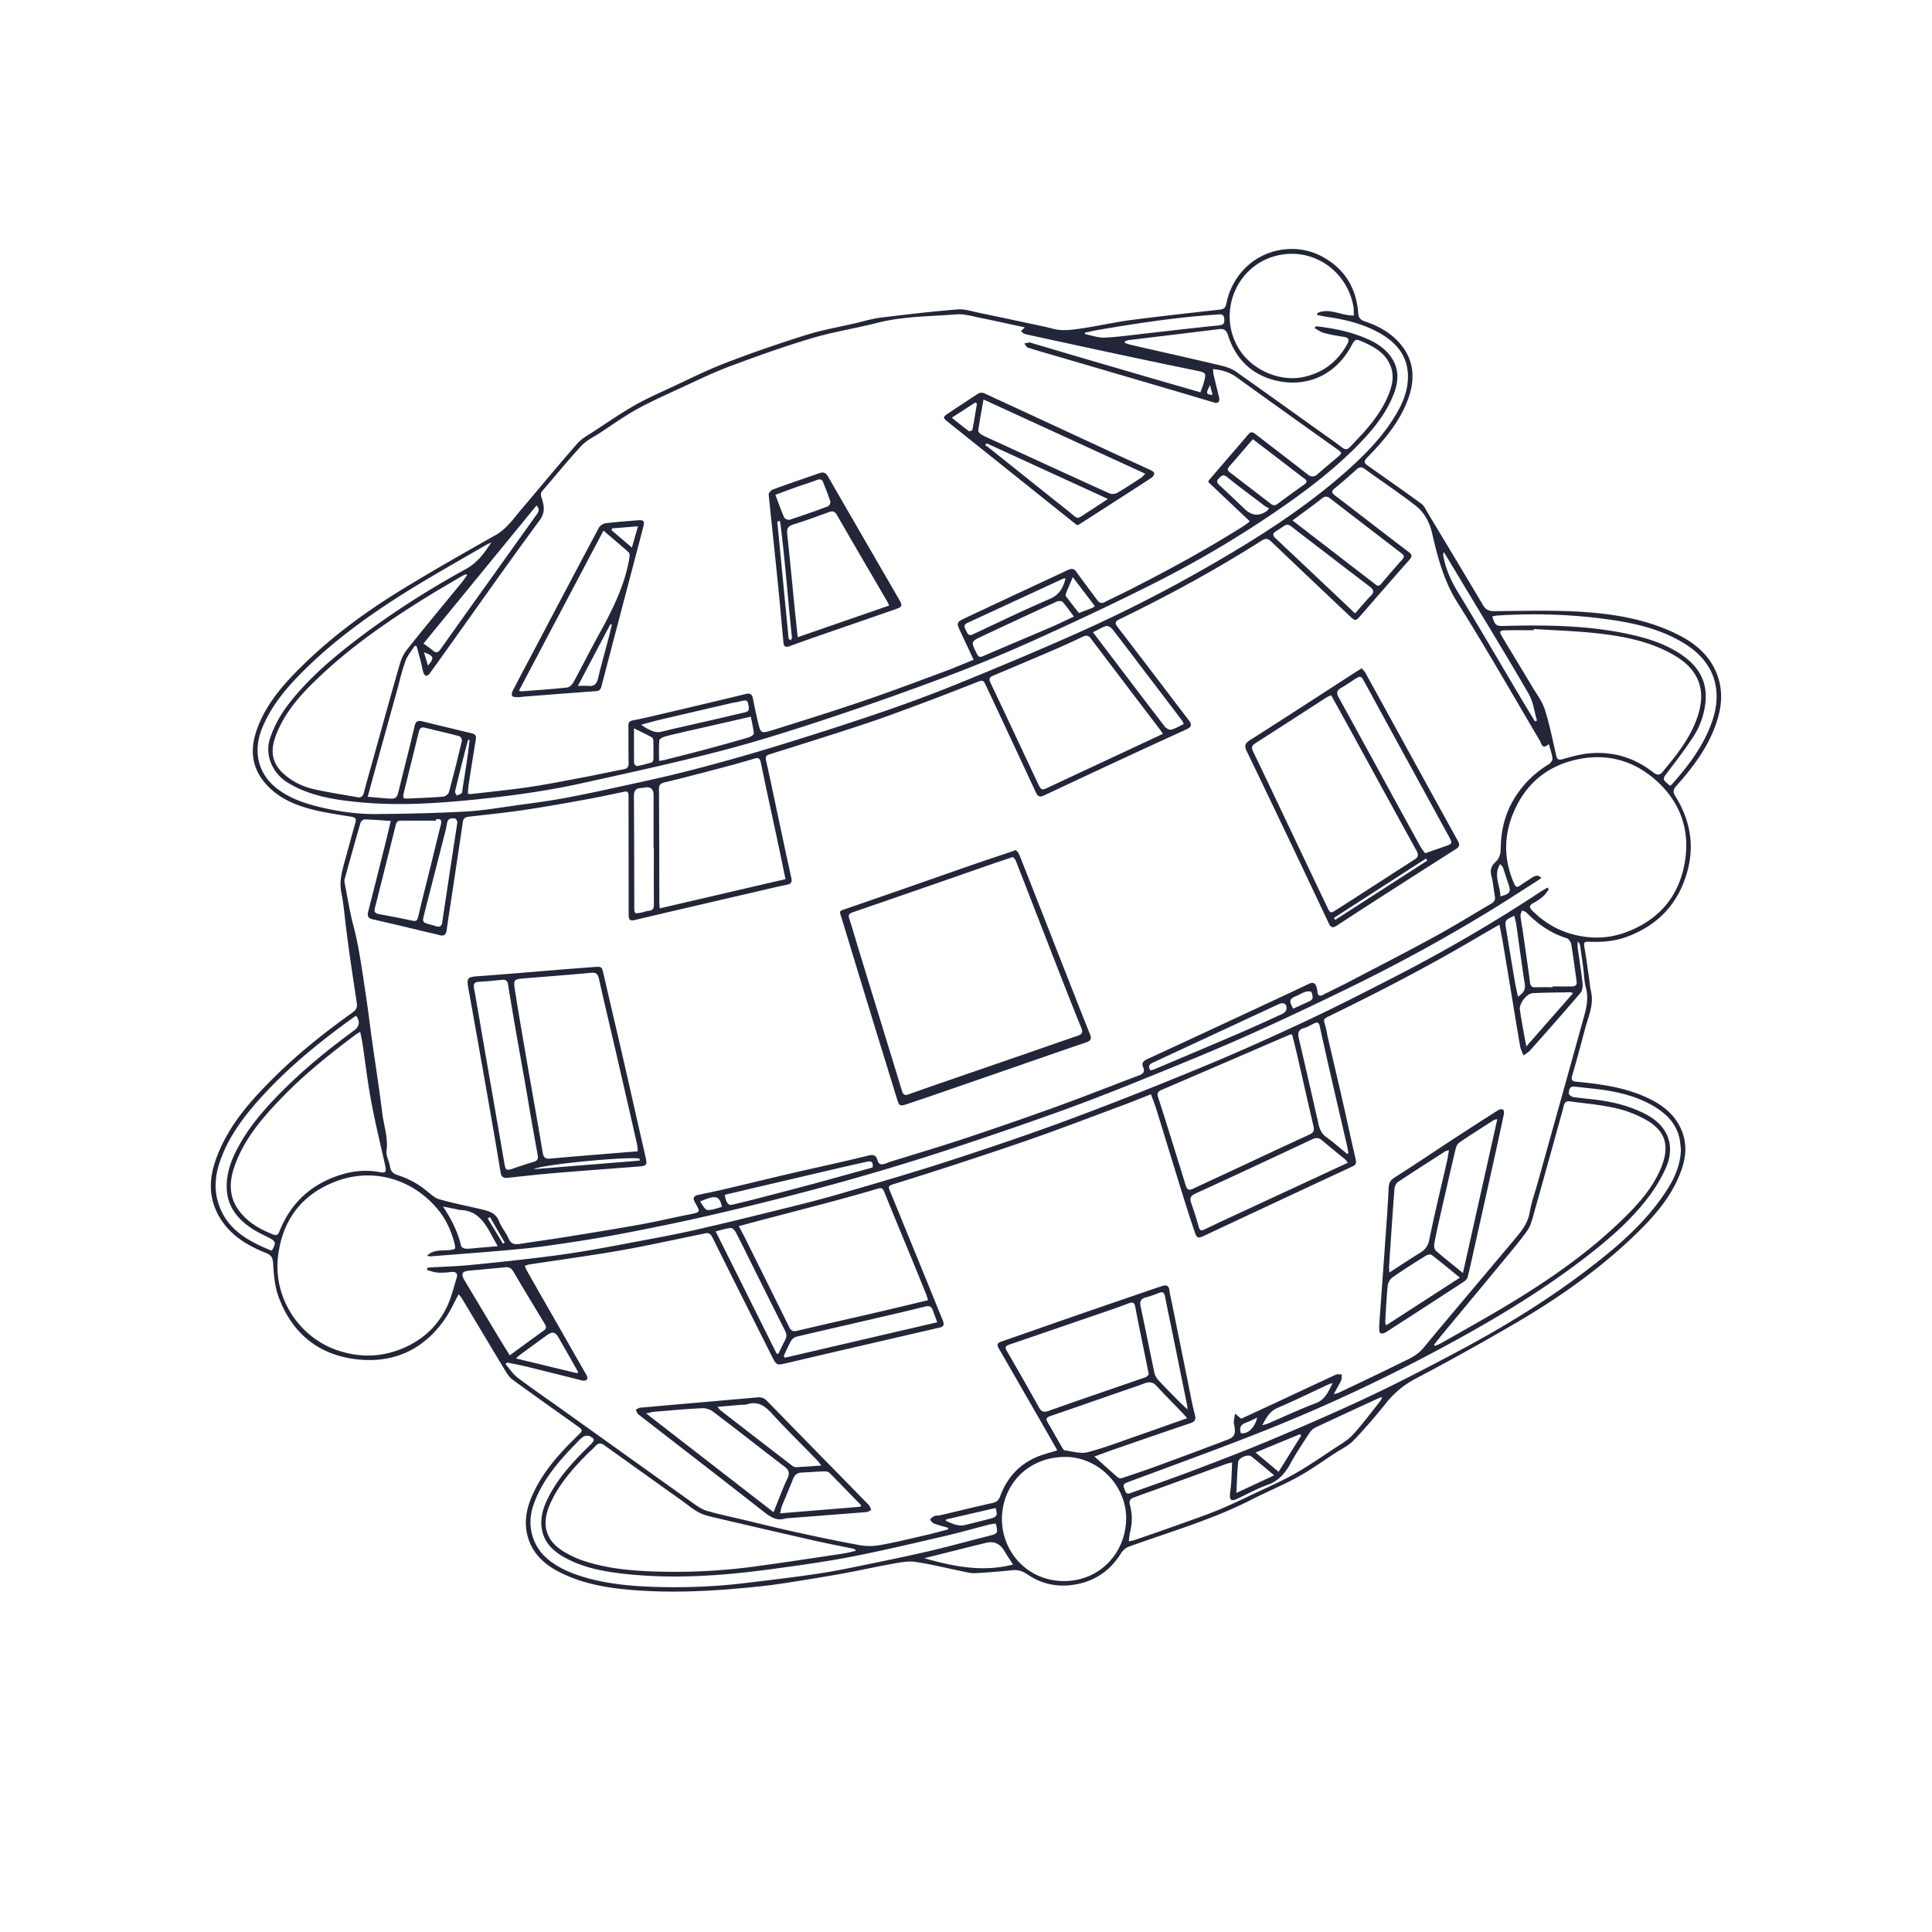 <svg xmlns="http://www.w3.org/2000/svg" width="550" height="550" fill="none" viewBox="0 0 550 550">
    <path fill="#222638" fill-rule="evenodd" d="M130.559 368.465c-.397.734-.769 1.458-1.134 2.169-.786 1.532-1.541 3.003-2.45 4.377-5.639 8.534-13.836 12.775-23.851 12.098-11.658-.788-19.935-7.041-23.918-18.212-1.042-2.923-1.264-6.198-1.466-9.338-.106-1.659-.633-2.309-2.094-2.895-5.509-2.194-10.427-5.231-13.417-10.617-2.752-4.961-2.744-10.153-.97-15.4 3.445-10.177 10.482-17.816 17.963-25.098 6.565-6.392 13.76-12.027 21.197-17.361.923-.661 1.335-1.394 1.173-2.487l-.409-2.731-.001-.002v-.001c-.526-3.511-1.052-7.021-1.559-10.536a426.883 426.883 0 0 1-.834-6.207c-.066-.511-.132-1.023-.2-1.535a182.233 182.233 0 0 1-.389-3.311v-.002c-.269-2.41-.537-4.819-1.012-7.189-.63-3.128.107-5.975.919-8.886.396-1.418.783-2.839 1.17-4.26.624-2.287 1.247-4.575 1.907-6.852.324-1.124-.044-1.489-1.101-1.667-.826-.138-1.652-.271-2.479-.404H97.6c-2.715-.436-5.43-.871-8.094-1.52-5.148-1.252-10.015-3.212-13.69-7.267-4.02-4.435-4.724-9.548-2.867-15.123 2.332-7.017 6.942-12.502 12.022-17.618 8.542-8.601 18.212-15.817 28.489-22.168 8.972-5.544 18.162-10.741 27.346-15.936l.259-.146c2.532-1.43 4.255-3.549 5.987-5.681l.001-.001c.407-.501.815-1.003 1.235-1.497 1.757-2.07 3.504-4.149 5.252-6.227 3.571-4.249 7.143-8.498 10.802-12.671.983-1.122 2.312-1.954 3.628-2.777.375-.234.748-.468 1.112-.707.751-.494 1.5-.99 2.249-1.487h.001v-.001h.001l.001-.001h.001c3.02-2.002 6.042-4.005 9.175-5.81 2.787-1.601 5.719-2.954 8.644-4.304.517-.239 1.034-.477 1.549-.717 1.27-.59 2.537-1.19 3.804-1.791 3.994-1.893 7.991-3.787 12.104-5.369 7.516-2.89 15.147-5.516 22.833-7.928 3.218-1.01 6.532-1.719 9.846-2.427 1.425-.305 2.85-.61 4.268-.939.691-.16 1.381-.337 2.071-.513 1.683-.43 3.366-.86 5.076-1.07 7.279-.9 14.569-1.739 21.875-2.345 1.474-.122 2.996.243 4.506.605.495.119.988.237 1.478.338 4.282.883 8.558 1.793 12.836 2.704h.005l.002.001c1.875.4 3.75.798 5.626 1.195.543.115 1.084.254 1.626.392 1.238.317 2.475.634 3.72.662 2.198.051 4.424-.301 6.61-.65a213.73 213.73 0 0 0 5.374-.947c2.564-.474 5.126-.948 7.705-1.286 6.94-.905 13.895-1.683 20.85-2.462h.006l4.421-.496c1.054-.12 1.545-.582 1.75-1.612 1.834-9.239 9.425-15.654 18.751-15.642 3.857.004 7.449 1.224 10.668 3.457 5.144 3.576 7.651 8.605 8.142 14.723.103 1.256.463 1.94 1.735 2.368 3.528 1.184 6.827 2.891 9.44 5.588 4.748 4.894 5.251 10.664 2.946 16.802-2.348 6.265-6.557 11.278-11.143 16.007-1.584 1.631-1.584 1.797.305 3.132 1.14.805 2.281 1.608 3.423 2.411l.001.001h.001v.001h.001c3.783 2.662 7.569 5.326 11.301 8.057.591.432.986 1.152 1.374 1.858.124.227.248.451.376.665l1.794 2.981c4.674 7.769 9.348 15.539 13.975 23.337.757 1.271 1.62 1.73 3.129 1.718 1.624-.013 3.249-.033 4.875-.053 6.196-.078 12.395-.156 18.572.164 9.69.499 19.277 1.949 28.171 6.202 5.342 2.554 9.813 6.098 11.955 11.899 1.541 4.174 1.315 8.4.048 12.581-2.222 7.342-6.692 13.33-11.71 18.949-.93 1.041-1.01 1.79-.277 2.966 4.17 6.681 5.512 13.848 3.362 21.523-2.554 9.123-8.403 15.242-17.238 18.493-3.358 1.235-6.894 1.544-10.466 1.394-1.739-.075-1.818.134-1.509 1.885.354 2.006.641 4.025.928 6.045l.069.484.095.666c.047.331.095.663.144.994.068.46.121.923.175 1.386.102.883.204 1.765.407 2.625.705 2.987-.152 5.707-1.009 8.424-.264.836-.528 1.671-.745 2.514a500.068 500.068 0 0 1-3.584 13.06c-.404 1.39.059 1.647 1.366 1.774 6.898.665 13.757 1.608 20.121 4.61 4.079 1.924 7.536 4.502 9.476 8.799 1.766 3.924 1.501 7.813.123 11.709-2.673 7.576-7.873 13.381-13.532 18.799-10.07 9.642-21.419 17.606-33.406 24.631a723.586 723.586 0 0 1-28.742 15.974c-3.477 1.83-6.201 4.17-8.597 7.188a148.198 148.198 0 0 1-9.108 10.446c-.976 1.016-2.238 1.763-3.498 2.508-.508.3-1.015.6-1.503.918a260.236 260.236 0 0 0-3.075 2.046c-2.52 1.695-5.04 3.39-7.689 4.852-2.412 1.333-4.914 2.499-7.417 3.665-1.869.871-3.738 1.742-5.572 2.683-8.348 4.293-17.179 7.309-26.011 10.325l-.002.001c-3.061 1.045-6.122 2.091-9.163 3.189-.852.309-1.715 1.058-2.19 1.838-2.847 4.649-6.93 7.635-12.185 8.763-5.12 1.101-10.078.325-14.478-2.704-1.37-.943-2.701-1.367-4.36-1.192-3.524.372-7.056.657-10.593.843-.906.048-1.833-.153-2.747-.351h-.003l-.293-.064-.327-.068a304.287 304.287 0 0 1-4.277-.914c-3.097-.677-6.194-1.355-9.321-1.818-1.918-.283-3.979.088-5.947.443l-.374.067c-2.491.446-4.971.95-7.451 1.453l-.004.001c-2.562.52-5.123 1.04-7.695 1.497a613.662 613.662 0 0 1-17.721 2.879c-3.398.502-6.827.827-10.253 1.14-9.872.899-19.764 1.327-29.668.638-7.774-.543-15.436-1.683-22.461-5.35-4.253-2.218-7.556-5.346-8.819-10.17-1.097-4.185-.21-8.153 1.544-11.979 2.982-6.498 7.698-11.674 12.751-16.584 1.493-1.453 1.529-1.529-.17-2.74-1.898-1.359-3.801-2.712-5.703-4.065l-.006-.005-.01-.007-.014-.01h-.001c-4.226-3.006-8.452-6.012-12.636-9.076-.963-.701-1.664-1.842-2.297-2.895-2.581-4.265-5.14-8.542-7.698-12.819l-.011-.018-.005-.008-.004-.007-.005-.008c-1.489-2.489-2.977-4.977-4.47-7.463-.149-.249-.343-.47-.558-.714-.106-.12-.217-.245-.329-.383zm310.365-156.646c-1.145 1.03-1.841.951-2.269-.324-.134-.402-.36-.775-.584-1.144a48.66 48.66 0 0 1-.141-.235c-2.215-3.735-4.409-7.483-6.603-11.231v-.001l-.001-.001-.001-.001v-.001c-5.365-9.164-10.729-18.327-16.395-27.303-3.892-6.166-5.643-12.854-7.223-19.721-.732-3.188-2.237-5.995-4.756-7.944-3.026-2.34-6.157-4.545-9.289-6.75l-.002-.001v-.001c-1.716-1.208-3.432-2.416-5.131-3.647-.871-.629-1.489-.657-2.312.091a156.805 156.805 0 0 1-6.241 5.41c-.931.764-1.03 1.192.007 1.984 2.935 2.237 5.857 4.49 8.779 6.743l.002.002.001.001.002.001.002.002.002.001.001.001.002.002h.001c4.03 3.108 8.061 6.216 12.121 9.281 1.157.875 1.204 1.358.285 2.395-4.625 5.212-9.199 10.471-13.769 15.734-1.477 1.702-1.591 1.722-3.247.15-2.3-2.183-4.604-4.363-6.907-6.543l-.005-.004-.004-.004-.004-.005-.004-.004-.005-.004-.004-.004a3636.387 3636.387 0 0 1-15.338-14.574c-.998-.955-1.683-.935-2.807-.218-13.005 8.268-26.528 15.614-40.388 22.334-1.185.574-1.422 1.061-.551 2.194 5.078 6.608 10.127 13.24 15.177 19.873 1.72 2.26 3.44 4.519 5.162 6.778.855 1.121.705 1.837-.586 2.431-2.02.931-4.043 1.857-6.065 2.782l-.005.002-.004.002-.005.002-.004.002-.005.002c-2.744 1.256-5.489 2.512-8.228 3.782a5033.032 5033.032 0 0 0-26.433 12.343c-1.156.547-1.746.21-2.221-.808-2.17-4.665-4.341-9.329-6.519-13.99a5424.501 5424.501 0 0 0-7.935-16.941c-.317-.677-.67-1.208-1.672-.812-5.468 2.158-10.949 4.293-16.457 6.348l-.677.252c-5.18 1.932-10.367 3.867-15.615 5.605-8.67 2.872-17.388 5.602-26.105 8.332l-.001.001-.818.256c-1.144.356-1.263.82-1.017 1.913.795 3.503 1.535 7.019 2.276 10.536v.002l.001.002v.004l.001.002v.002l.001.001c.331 1.575.663 3.15.999 4.724l.767 3.596.01.046c1.021 4.794 2.042 9.589 3.104 14.376.269 1.208-.059 1.687-1.263 1.937-2.337.483-4.661 1.029-6.987 1.576h-.002c-.818.192-1.637.385-2.456.574-6.086 1.41-12.173 2.824-18.255 4.241a4428.4 4428.4 0 0 1-3.504.814l-.001.001c-3.949.916-7.898 1.832-11.84 2.789-1.549.376-1.992.123-1.996-1.485-.004-4.693-.008-9.385-.016-14.078l-.009-6.521v-.022c-.006-4.337-.012-8.673-.015-13.007v-.054c.001-.822.001-1.557-1.231-1.301l-1.959.409c-3.268.684-6.538 1.368-9.822 1.959-5.691 1.026-11.385 2.044-17.103 2.883-3.734.548-7.487.969-11.24 1.389l-.004.001h-.004l-.005.001h-.004l-.005.001h-.004l-.005.001c-1.363.152-2.727.305-4.09.464-.935.107-1.541.452-1.691 1.481-.576 3.96-1.171 7.917-1.767 11.873v.004l-.585 3.892-.765 5.049c-.512 3.365-1.023 6.73-1.516 10.098-.175 1.188-.721 1.648-1.913 1.339-.88-.23-1.765-.436-2.649-.642l-.001-.001h-.001a321.24 321.24 0 0 1-1.143-.268c-1.316-.313-2.632-.629-3.948-.944l-.002-.001h-.003l-.003-.001a881.53 881.53 0 0 0-11.377-2.674c-1.414-.32-1.564-1.045-1.255-2.261a4017.053 4017.053 0 0 0 4.807-19.045v-.002c.363-1.447.707-2.9 1.067-4.419l.001-.002v-.002c.175-.737.354-1.49.54-2.266-.667-.043-1.321-.088-1.964-.133-1.895-.132-3.706-.258-5.52-.302-.389-.008-1.026.566-1.149.986-1.54 5.294-3.01 10.608-4.479 15.923a2.396 2.396 0 0 0-.047 1.073c.234 1.182.454 2.367.673 3.553.538 2.903 1.076 5.807 1.83 8.656 1.359 5.146 2.142 10.383 2.925 15.621.17 1.138.34 2.277.516 3.414.442 2.869.821 5.748 1.2 8.628.246 1.87.493 3.741.756 5.609.317 2.257.648 4.512.978 6.767.658 4.499 1.317 8.997 1.873 13.508.139 1.119.362 2.227.586 3.335.479 2.374.958 4.753.61 7.266-.119.864.188 1.775.498 2.697.206.612.413 1.229.5 1.841.202 1.418 1.002 2.012 2.238 2.408 3.1.99 5.892 2.542 8.407 4.637l.21.176c.998.837 2.075 1.74 3.263 2.073 2.652.74 5.34 1.341 8.03 1.942 1.27.283 2.54.567 3.806.866 2.123.499 4.158.99 5.096 3.449.35.918.886 1.763 1.422 2.61l.001.001c.471.745.944 1.491 1.29 2.287.669 1.541 1.679 1.747 3.105 1.525 1.922-.298 3.847-.58 5.772-.862 2.551-.373 5.101-.747 7.644-1.158h.004c6.984-1.129 13.968-2.257 20.933-3.508 2.726-.491 5.436-1.072 8.146-1.654 1.817-.39 3.635-.78 5.456-1.142l.279-.056h.001c1.75-.348 2.557-.508 2.736-.933.153-.364-.152-.921-.72-1.955l-.003-.006-.159-.289-.066-.122-.131-.243-.035-.068-.003-.005-.014-.026-.02-.039c-.538-1.093-.106-1.655 1.002-1.889l.696-.147.717-.152c2.218-.468 4.438-.936 6.646-1.455 2.8-.658 5.597-1.329 8.394-2.001l.006-.002.006-.001.006-.001.005-.002.005-.001c3.412-.819 6.824-1.639 10.241-2.432 2.598-.602 5.2-1.185 7.802-1.769 4.652-1.043 9.304-2.086 13.931-3.236 1.604-.4 2.277.012 2.633 1.35.349 1.311 1.184 1.264 2.17.963.205-.062.402-.15.599-.238.183-.082.367-.165.558-.226 2.291-.714 4.585-1.417 6.879-2.119 4.865-1.489 9.728-2.977 14.552-4.581 8.827-2.934 17.622-5.98 26.37-9.148 4.984-1.803 9.932-3.707 14.881-5.61 2.809-1.081 5.619-2.162 8.435-3.224 1.169-.44 1.747-.994 1.173-2.309-.492-1.121-.028-1.766 1.104-2.285 9.155-4.218 18.29-8.474 27.425-12.73h.001v-.001h.001l5.501-2.563 1.017-.474c4.044-1.885 8.088-3.769 12.118-5.687 1.196-.571 1.885-.254 2.206.99l.024.096c.096.372.192.748.221 1.127.099 1.176.606 1.41 1.652.872 1.05-.542 2.112-1.062 3.174-1.582 1.18-.578 2.361-1.156 3.526-1.765a4595.2 4595.2 0 0 1 5.819-3.031c6.36-3.308 12.718-6.616 19.014-10.045 3.703-2.016 7.328-4.175 10.954-6.334l.001-.001.001-.001h.001l.001-.001h.001l.001-.001a679.981 679.981 0 0 1 5.339-3.158c.868-.507 1.228-1.12 1.018-2.174-.159-.787-.268-1.587-.377-2.385v-.001c-.152-1.113-.303-2.224-.589-3.3-.432-1.624-.111-2.82 1.085-3.921 1.113-1.021 1.529-2.233 1.548-3.853.064-4.997 1.137-9.753 3.77-14.141 2.499-4.162 5.81-7.389 9.908-9.916.507-.313 1.113-1.085 1.061-1.576-.1-.922-.363-1.829-.654-2.829v-.001a51.684 51.684 0 0 1-.375-1.332zm-16.453 52.78.921-.532c.298-.172.599-.345.903-.522l.558-.323c.126.653.249 1.272.367 1.868.242 1.217.465 2.339.656 3.468.543 3.212 1.073 6.427 1.603 9.643l.796 4.827c.214 1.286.425 2.573.636 3.86.606 3.684 1.211 7.368 1.859 11.045.106.602.362 1.175.619 1.748v.001c.118.263.236.527.34.794.061-.048.123-.096.186-.142l.145-.107a4.19 4.19 0 0 0 .082-.059l.066-.047a18.9 18.9 0 0 0 .176-.124c.469-.33.938-.661 1.309-1.078l.238-.268.001-.001.001-.001v-.001h.001v-.001c4.715-5.315 9.429-10.627 14.031-16.039.55-.645.641-1.912.538-2.847-.252-2.273-.583-4.536-.914-6.801a398.757 398.757 0 0 1-.468-3.257c-.038-.27-.031-.546-.02-.941v-.006c.003-.13.007-.273.009-.433.002-.115.003-.24.003-.375.16.217.291.374.394.496v.001l.001.001c.16.192.25.299.267.417.328 2.214.641 4.431.938 6.649.084.631.141 1.269.198 1.907v.001c.115 1.287.23 2.574.566 3.802.871 3.172.048 6.098-.782 9.048l-.204.729a20286.42 20286.42 0 0 1-10.233 36.728l-2.577 9.224c-.228.813-.475 1.623-.723 2.432-.577 1.883-1.153 3.765-1.471 5.69-.539 3.271-2.497 5.587-4.472 7.924l-.474.563c-2.818 3.357-5.643 6.708-8.468 10.06l-.002.002-.001.001-.001.002-.001.001-.002.002-.001.001-.024.029h-.001c-5.652 6.707-11.304 13.413-16.903 20.164-1.516 1.829-3.496 2.782-5.48 3.737-.327.158-.654.315-.978.476-4.478 2.221-8.995 4.368-13.513 6.515l-.043.02-.022.011c-1.374.653-2.747 1.305-4.12 1.96-.195.093-.414.135-.715.194h-.001c-.163.032-.35.068-.571.119.241-.439.475-.853.7-1.25l.001-.001v-.001c.521-.921.993-1.756 1.394-2.625.158-.339.164-.75.171-1.161.003-.188.006-.376.023-.557-.186.009-.379 0-.572-.009-.409-.02-.816-.039-1.146.112-4.06 1.866-8.107 3.759-12.155 5.652l-.014.007-.009.004-.009.004c-1.963.918-3.926 1.837-5.891 2.752a1576.816 1576.816 0 0 1-6.767 3.129h-.001l-1.228.565-.85.392c-.674-.554-1.208-.994-1.747-1.433-.036.241-.076.482-.116.723a24.154 24.154 0 0 0-.24 1.704c-.021.231.037.468.094.704v.001c.031.124.061.248.08.372.364 2.365.067 3.129-2.095 3.957-6.696 2.562-13.42 5.052-20.148 7.52-3.216 1.18-6.463 2.265-9.714 3.346-.357.119-.947.071-1.208-.155a315.937 315.937 0 0 1-4.876-4.331l-.002-.001v-.001h-.001l-.003-.003-.018-.016a817.923 817.923 0 0 0-1.792-1.611l.244-.09.295-.108.602-.223.398-.147.002-.001h.001l.006-.003c1.222-.452 2.491-.922 3.77-1.365l2.115-.732.013-.004.004-.002c6.615-2.289 13.233-4.579 19.866-6.814 1.41-.475 1.643-1.1 1.259-2.538-.597-2.232-1.041-4.505-1.484-6.776l-.001-.001-.001-.01c-.145-.739-.289-1.477-.439-2.214-1.088-5.351-2.17-10.707-3.252-16.062l-.526-2.605-.621-3.073c-.089-.441-.184-.881-.279-1.322l-.001-.005-.001-.005-.001-.004-.001-.005c-.234-1.081-.467-2.164-.616-3.257-.198-1.465-1.057-1.509-2.123-1.156-2.239.735-4.467 1.501-6.695 2.267l-.003.001-1.269.436-1.89.65-1.548.531-.222.076a4074.04 4074.04 0 0 0-14.033 4.838 3178.635 3178.635 0 0 0-9.134 3.189l-.02.006a2974.455 2974.455 0 0 1-10.995 3.834c-1.097.38-1.216.926-.669 1.873 3.686 6.375 7.352 12.76 11.02 19.145l1.422 2.476c.879 1.53 1.754 3.063 2.634 4.607l.008.014 1.607 2.816c-.652.208-1.291.396-1.917.581l-.004.001h-.001c-1.332.393-2.604.768-3.824 1.272-5.195 2.146-8.613 6.047-10.541 11.262-.388 1.045-.903 1.584-2.028 1.833a717.525 717.525 0 0 0-9.902 2.316h-.002c-1.708.408-3.415.816-5.124 1.217-.237.056-.487.069-.737.082-.331.017-.66.034-.954.151-.329.133-.604.395-.879.658-.119.113-.237.226-.36.328l.084.093.069.083c.028.033.055.068.083.103l.089.115.001.001.001.001c.232.3.465.599.766.713.958.36 1.945.639 2.933.918l.001.001.576.163.107.031.158.045.331.097c-.002.05-.005.1-.009.149l-.005.077-.014.226c-.711.182-1.42.369-2.13.556h-.002v.001c-1.454.383-2.908.767-4.374 1.102l-2.445.567c-3.493.813-6.987 1.627-10.512 2.253a16.921 16.921 0 0 1-5.853-.028c-6.086-1.113-12.149-2.396-18.196-3.722-3.606-.79-7.195-1.658-10.784-2.525l-.006-.002c-1.411-.34-2.822-.681-4.234-1.018a310.32 310.32 0 0 0-2.736-.632l-.005-.001-.006-.002h-.003c-2.48-.566-4.962-1.133-7.396-1.855-1.437-.428-2.768-1.367-4.015-2.258a14029.454 14029.454 0 0 1-25.959-18.542c-3.773-2.699-7.546-5.399-11.321-8.097-1.296-.926-2.599-1.843-3.901-2.76l-.007-.004-.002-.002c-2.901-2.042-5.802-4.084-8.631-6.223-.922-.696-1.663-1.634-2.404-2.571a31.767 31.767 0 0 0-1.029-1.258c.122-.174.241-.345.364-.515.631.135 1.264.264 1.897.393l.001.001c1.359.278 2.718.556 4.066.885 3.319.809 6.631 1.642 9.943 2.475l.034.008c1.525.384 3.05.767 4.576 1.148.099.026.199.053.298.081h.001c.304.084.61.169.92.193 1.01.079 1.466-.61.963-1.493-2.781-4.88-5.569-9.759-8.357-14.636l-.006-.011-.021-.037-3.674-6.431a2160.482 2160.482 0 0 1-5.018-8.819c-.13-.232-.23-.48-.348-.775l-.001-.001c-.061-.152-.127-.317-.205-.499.177-.051.342-.103.499-.154h.001c.319-.101.606-.193.898-.238 2.745-.42 5.494-.824 8.241-1.228l.006-.001c5.85-.86 11.7-1.719 17.524-2.735 5.212-.909 10.393-1.997 15.576-3.084h.001c2.355-.494 4.709-.989 7.067-1.466.159-.033.318-.061.478-.09h.001c.302-.054.604-.108.899-.191 1.148-.329 1.734.067 2.285 1.18 4.27 8.63 8.588 17.236 12.906 25.843 1.295 2.581 2.59 5.163 3.884 7.746 1.411 2.817 1.43 2.813 4.377 2.113l.197-.046a4400.357 4400.357 0 0 1 19.71-4.603c2.102-.488 4.205-.975 6.307-1.464 4.971-1.152 9.948-2.302 14.923-3.451l2.41-.556c1.22-.282 1.236-1.002.824-2.004-.994-2.415-1.972-4.837-2.95-7.259l-.002-.003-.004-.009-.003-.009c-.692-1.713-1.385-3.427-2.082-5.139-2.322-5.69-4.648-11.375-6.973-17.06l-1.242-3.034-1.23-3.008c-.079-.194-.158-.389-.242-.579l-.012-.029c-.478-1.101-.713-1.644-.546-1.998.161-.344.701-.511 1.764-.839l.26-.08a1116.935 1116.935 0 0 0 18.58-5.932l.442-.146c7.218-2.378 14.435-4.757 21.591-7.303 6.112-2.172 12.184-4.451 18.258-6.731 1.963-.737 3.926-1.473 5.89-2.206 1.686-.63 3.359-1.291 5.103-1.981l.001-.001c.867-.342 1.75-.692 2.662-1.048.177.49.353.963.526 1.426v.001h.001v.001c.37.99.722 1.934 1.021 2.897 1.187 3.831 2.364 7.664 3.54 11.496l.009.028v.002c1.307 4.255 2.613 8.509 3.932 12.76a458.475 458.475 0 0 0 3.449 10.668c.562 1.664.954 1.79 2.483 1.078 2.168-1.011 4.332-2.029 6.496-3.048l.007-.003.006-.003.006-.003.006-.003.007-.002.006-.003.017-.009c1.914-.9 3.828-1.801 5.745-2.696l.026-.012.027-.013.026-.012c9.68-4.522 19.359-9.044 29.047-13.554l.037-.017c1.097-.51 1.648-.766 1.855-1.19.209-.426.07-1.023-.21-2.221v-.001l-.047-.202a796.588 796.588 0 0 1-1.952-8.69l-.002-.008v-.004l-.001-.001v-.002c-.514-2.327-1.027-4.654-1.558-6.977-.847-3.713-1.715-7.423-2.583-11.133v-.002l-.001-.002v-.002l-.001-.002v-.002l-.001-.002v-.002c-.555-2.371-1.109-4.741-1.659-7.112-.08-.35-.142-.704-.204-1.058-.091-.521-.182-1.042-.33-1.544a42.462 42.462 0 0 0-.084-.28v-.001c-.301-1.01-.448-1.506-.287-1.861.155-.344.599-.557 1.47-.976l.153-.073.129-.063.063-.03.136-.066c13.939-6.788 27.692-13.924 41.049-21.8 1.445-.854 2.898-1.692 4.43-2.576l.008-.005zM291.731 93.194c-1.254-.27-2.52-.545-3.794-.822h-.002c-2.928-.638-5.9-1.284-8.88-1.883a61.41 61.41 0 0 1-1.556-.34c-1.74-.395-3.5-.795-5.204-.658-1.983.162-3.972.274-5.96.387-5.545.313-11.091.626-16.533 2.017-2.581.659-5.192 1.213-7.802 1.767-3.66.778-7.319 1.555-10.893 2.62-7.872 2.345-15.63 5.117-23.324 7.996-3.892 1.454-7.67 3.219-11.446 4.982-.941.44-1.883.879-2.826 1.314l-1.462.672-.005.002-.004.002c-3.666 1.684-7.34 3.371-10.86 5.323-2.589 1.436-5.055 3.095-7.521 4.753a266.18 266.18 0 0 1-2.851 1.9c-.504.33-1.03.642-1.556.954-1.332.79-2.668 1.583-3.679 2.674-2.66 2.865-5.188 5.85-7.716 8.837h-.001v.001l-.001.001v.001h-.001a567.37 567.37 0 0 1-3.412 4.006c-.531.614-.555 1.085-.281 1.924.708 2.178 1.18 4.166-.547 6.507-6.282 8.517-12.417 17.141-18.552 25.766l-.004.005a4926.721 4926.721 0 0 1-6.542 9.184c-.606.847-1.21 1.695-1.814 2.543l-.007.01c-1.443 2.027-2.886 4.054-4.353 6.067-.242.333-.76.729-1.073.674-.313-.056-.65-.61-.768-1.006a22.15 22.15 0 0 1-.427-1.775c-.09-.424-.179-.847-.286-1.266-.26-1.015-.537-2.026-.814-3.037v-.001c-.124-.452-.248-.905-.37-1.358l-.27-.046a11.6 11.6 0 0 1-.269-.045c-.278.442-.582.874-.887 1.306v.001c-.68.965-1.359 1.929-1.742 3.001-.743 2.065-1.301 4.194-1.859 6.323-.222.844-.443 1.688-.676 2.528l-1.672 6.032v.003l-.001.001v.001c-1.431 5.162-2.862 10.323-4.287 15.486-.496 1.797-.985 3.597-1.491 5.457l-.774 2.843c.647.055 1.273.112 1.885.167h.001c1.394.127 2.716.246 4.042.332 2.151.138 2.396-.159 2.919-2.301.586-2.412 1.19-4.819 1.794-7.226.928-3.696 1.856-7.393 2.716-11.105.361-1.552 1.085-1.624 2.337-1.315 4.641 1.153 9.286 2.269 13.939 3.374 1.006.242 1.335.737 1.156 1.79-.681 4.003-1.306 8.013-1.93 12.027v.001h-.001l-.096.62c-.095.613-.143 1.233-.193 1.874v.003c-.024.299-.048.602-.076.911.171.013.314.029.438.042v.001h.003c.222.024.384.042.541.025 1.613-.191 3.228-.372 4.842-.553H139l.001-.001h.004c3.917-.438 7.832-.877 11.73-1.454 4.114-.609 8.205-1.39 12.296-2.171h.001l.006-.001.007-.001c1.016-.194 2.031-.388 3.047-.579 1.982-.375 3.958-.781 5.934-1.186 1.845-.379 3.691-.757 5.542-1.111 1.093-.21 1.41-.741 1.386-1.818-.041-2.015-.043-4.03-.044-6.045a436.715 436.715 0 0 0-.019-4.433c-.008-.891.146-1.39 1.196-1.596 3.03-.598 6.039-1.308 9.047-2.019l.54-.127 1.048-.247.004-.001c7.193-1.695 14.381-3.39 21.559-5.138 1.283-.313 1.83.068 2.068 1.311.419 2.194.883 4.384 1.397 6.558.8 3.374.856 3.461 4.226 2.403l1.449-.454.971-.305h.001v-.001h.001c7.818-2.453 15.636-4.906 23.389-7.548 6.211-2.114 12.367-4.399 18.521-6.682l.008-.003.009-.004c1.538-.571 3.077-1.142 4.616-1.71 1.83-.675 3.634-1.419 5.501-2.189h.002v-.001c.893-.367 1.799-.741 2.73-1.116-.679-1.445-1.327-2.828-1.962-4.183-.55-1.173-1.089-2.325-1.63-3.476l-.003-.007c-1.395-2.971-1.408-3 1.5-4.365a9989.732 9989.732 0 0 1 28.948-13.531c.823-.384 1.615-.551 2.32.435 1.173 1.648 2.384 3.268 3.593 4.888a382.714 382.714 0 0 1 2.423 3.266c.582.796 1.18 1.03 2.11.554 1.185-.604 2.383-1.184 3.581-1.764h.001v-.001h.001a198.952 198.952 0 0 0 3.407-1.676c11.167-5.678 22.176-11.646 32.765-18.354.328-.208.635-.451.988-.732.18-.143.372-.295.584-.456-3.168-3.002-6.233-5.903-9.253-8.761l-.071-.068-.033-.031-2.48-2.347c.029-.092.047-.166.062-.227.024-.101.04-.164.077-.209l.002-.003.003-.002.002-.003.003-.003c3.782-4.408 7.565-8.815 11.359-13.219.697-.808 1.319-.456 2.016.087 1.944 1.508 3.896 3.008 5.846 4.508l.006.005.002.001.001.001c2.948 2.266 5.896 4.533 8.82 6.826 1.105.868 1.945.903 2.99-.043 1.202-1.084 2.443-2.124 3.684-3.163.591-.495 1.183-.99 1.769-1.49 1.553-1.323 1.549-1.335-.127-2.531-2.344-1.674-4.689-3.347-7.035-5.02-7.138-5.091-14.275-10.182-21.381-15.318-2.012-1.457-4.182-2.107-6.752-2.337.026.229.046.443.065.646v.002c.04.428.075.806.16 1.174.254 1.081.521 2.159.787 3.237.245.993.491 1.986.726 2.98.281 1.196-.281 1.806-1.342 1.493-1.633-.482-3.265-.969-4.896-1.457l-.001-.001-.005-.001h-.001l-.001-.001c-1.853-.554-3.705-1.107-5.559-1.652a40720.311 40720.311 0 0 0-31.466-9.231c-1.109-.326-2.219-.647-3.329-.969-2.59-.75-5.179-1.5-7.755-2.298-.309-.095-.544-.43-.778-.763a5.023 5.023 0 0 0-.331-.437c.144-.031.287-.064.43-.098h.001c.35-.081.701-.163 1.058-.21.134-.02.277.034.421.09.061.023.121.046.181.064 1.464.433 2.928.868 4.392 1.303 2.671.795 5.342 1.589 8.015 2.371 7.829 2.293 15.662 4.578 23.499 6.855 2.811.818 5.625 1.627 8.506 2.454l3.655 1.051c.116-.338.236-.666.354-.99v-.001c.244-.67.481-1.318.66-1.983.681-2.546.55-2.641-2.099-3.18a2633.25 2633.25 0 0 1-20.79-4.352c-9.318-1.988-18.628-4-27.934-6.035-.33-.07-.624-.305-.917-.538a6.11 6.11 0 0 0-.402-.302c.368-.356.733-.712 1.133-1.105h-.016m-170.103 268.01v-.004l.064-.33 1.66-.095c1-.058 2.001-.107 3.001-.155h.007l.004-.001h.003c2.223-.107 4.445-.215 6.659-.422a773.605 773.605 0 0 0 17.856-1.885c4.649-.543 9.294-1.145 13.915-1.885 5.082-.815 10.142-1.774 15.197-2.733l.314-.059c1.077-.204 2.154-.406 3.231-.608l.002-.001c4.647-.871 9.296-1.743 13.902-2.785 8.137-1.84 16.236-3.844 24.334-5.847l.535-.133.135-.033c5.455-1.351 10.918-2.704 16.315-4.275l1.792-.522.004-.001h.001l.001-.001h.002c9.827-2.862 19.656-5.724 29.389-8.881 11.567-3.754 23.103-7.647 34.499-11.88 12.704-4.72 25.305-9.742 37.834-14.921 9.694-4.008 19.27-8.312 28.778-12.748 8.236-3.845 16.343-7.979 24.437-12.121 14.771-7.56 29.141-15.816 42.986-24.972.467-.307.951-.59 1.436-.874h.001l.365-.214.221-.132.444.456c-.17.213-.331.434-.492.656v.001c-.367.505-.733 1.01-1.195 1.406-.86.745-1.838 1.378-2.836 1.929-1.227.677-1.045 1.291-.182 2.146 3.323 3.291 7.207 5.607 11.738 6.768 4.961 1.271 9.864 1.176 14.739-.602 9.817-3.58 15.574-10.661 17.032-20.806 1.259-8.764-1.584-16.466-8.3-22.461-6.182-5.517-13.516-7.659-21.602-6.154-9.057 1.683-15.555 6.922-19.095 15.539-2.772 6.752-2.63 13.496.364 20.168.325.725.733.943 1.449.456 1.049-.717 2.116-1.403 3.186-2.091l.461-.297c.824-.531 1.652-.82 2.555.095-.049.042-.094.083-.136.121l-.067.064-.096.088a1.34 1.34 0 0 1-.208.166c-1.215.777-2.427 1.558-3.64 2.338-2.896 1.866-5.792 3.731-8.723 5.543-13.413 8.288-27.229 15.859-41.39 22.778-10.185 4.973-20.43 9.832-30.793 14.422-9.584 4.245-19.306 8.179-29.024 12.112h-.001l-.002.001-1.224.496c-7.274 2.942-14.596 5.785-21.978 8.442-9.595 3.453-19.249 6.756-28.927 9.968a699.3 699.3 0 0 1-23.242 7.27 768.72 768.72 0 0 1-24.08 6.625 909.074 909.074 0 0 1-25.04 6.091c-7.056 1.611-14.157 3.037-21.261 4.427a374.125 374.125 0 0 1-15.083 2.618c-5.144.788-10.304 1.564-15.484 2.067-6.358.615-12.728 1.11-19.099 1.604-2.201.171-4.401.342-6.601.518-.249.019-.503-.037-.757-.093-.115-.025-.23-.051-.344-.069 1.425-1.428 3.133-1.482 4.837-1.535 1.042-.033 2.083-.066 3.055-.413l.016-.059.013-.043.014-.041c.032-.1.065-.2.06-.297a5.182 5.182 0 0 0-.135-.927c-.907-3.627-2.411-7.013-4.787-9.876-7.124-8.597-18.212-11.935-28.718-8.09-9.904 3.623-15.5 10.989-16.77 21.36-1.442 11.753 5.907 23.289 17.265 26.956 6.225 2.008 12.276 1.829 18.283-.705 5.425-2.289 9.607-6.043 12.252-11.243 1.046-2.053 1.709-4.307 2.369-6.555.22-.747.439-1.494.673-2.232.403-1.271-.191-1.817-1.545-1.675-1.295.139-2.609.254-3.9.162-.703-.049-1.394-.256-2.084-.463a22.549 22.549 0 0 0-.918-.261l.008-.012zm17.619-206.506c-.424.213-.849.426-1.255.664-2.242 1.31-4.493 2.605-6.744 3.901h-.001v.001h-.002v.001h-.002c-5.272 3.034-10.544 6.069-15.696 9.295-10.502 6.578-20.537 13.817-29.344 22.612-4.732 4.724-8.997 9.797-11.571 16.097-2.618 6.4-1.283 12.68 3.782 16.854 3.572 2.942 7.84 4.451 12.26 5.54 5.429 1.335 10.965 2.138 16.549 2.083 8.486-.083 16.98-.249 25.455-.729 3.781-.213 7.542-.767 11.302-1.322h.001a345.75 345.75 0 0 1 4.03-.578l.947-.129c3.653-.494 7.31-.989 10.933-1.646 4.76-.859 9.492-1.857 14.216-2.894 1.361-.3 2.723-.596 4.084-.893h.001c5.953-1.297 11.908-2.595 17.806-4.113a562.424 562.424 0 0 0 24.477-6.87c10.185-3.113 20.33-6.364 30.409-9.809a416.029 416.029 0 0 0 22.635-8.459c11.345-4.629 22.655-9.369 33.842-14.371 13.096-5.856 25.855-12.434 38.269-19.629 13.191-7.643 26.014-15.856 37.482-25.99 5.591-4.942 10.795-10.244 14.561-16.778 1.928-3.347 3.267-6.895 3.132-10.803-.182-5.346-3.12-8.997-7.563-11.619-4.511-2.665-9.465-3.976-14.593-4.772a85.463 85.463 0 0 1-2.478-.431h-.004c-.405-.076-.811-.15-1.217-.222l.043-.288.04-.274c2.114-.995 4.174-.476 6.275.054 1.346.339 2.71.683 4.116.635-.015-.301-.019-.596-.024-.886v-.002c-.01-.622-.019-1.22-.13-1.797-2.039-10.76-12.502-17.198-22.746-14.098-11.116 3.366-15.959 16.692-9.694 26.489 3.77 5.892 11.753 9.444 18.841 7.674 5.414-1.35 9.259-4.502 11.896-9.29.559-1.014.503-1.758-.895-1.984-1.952-.317-3.908-.642-5.813-1.148-.651-.173-1.251-.544-1.852-.915a16.514 16.514 0 0 0-.809-.48c.34-.407.491-.494.63-.479 4.72.543 9.357 1.466 13.757 3.303 3.053 1.275 5.876 2.974 7.702 5.857 2.499 3.944 1.556 7.92-.222 11.777-2.408 5.219-6.114 9.512-10.134 13.535-7.009 7.013-14.905 12.922-23.086 18.493a303.517 303.517 0 0 1-34.12 20.094c-11.135 5.619-22.433 10.925-33.798 16.065a428.018 428.018 0 0 1-25.645 10.633 903.562 903.562 0 0 1-34.425 12.161c-9.927 3.283-19.922 6.431-30.04 9.049-11.906 3.081-23.922 5.737-35.932 8.392h-.001l-.038.009-2.964.655c-10.28 2.277-20.703 3.699-31.181 4.748-10.965 1.101-21.93 1.758-32.931.654-6.914-.693-13.726-1.782-19.828-5.501-4.392-2.673-6.593-7.884-5.116-12.454 1.227-3.806 3.188-7.219 5.643-10.34 5.639-7.163 12.525-12.988 19.756-18.461 9.635-7.294 19.8-13.761 30.385-19.563 3.275-1.793 5.318-4.589 7.279-7.634l-.008.004c-.209.109-.42.214-.631.32v.001h-.002zm297.382 24.475-.004.067-.01.179c-.802 0-1.604-.003-2.406-.006h-.002a294.85 294.85 0 0 0-5.721.017c-1.549.028-1.743.381-.986 1.636 1.271 2.12 2.55 4.236 3.829 6.351l.001.001.001.002.001.001v.001l.001.001.001.002v.001c1.62 2.678 3.239 5.356 4.842 8.042.336.564.695 1.123 1.054 1.683 1.002 1.562 2.008 3.132 2.553 4.844 1.067 3.342 1.829 6.783 2.59 10.219.205.928.411 1.856.622 2.781.273 1.192.626 1.469 1.909 1.109 2.586-.733 5.227-1.465 7.888-1.671 6.637-.523 12.66 1.342 17.903 5.492 1.137.899 1.921.713 2.741-.332.456-.583.929-1.155 1.402-1.726v-.001a71.076 71.076 0 0 0 1.536-1.897c2.982-3.837 5.647-7.864 7.076-12.565 1.07-3.524 1.311-7.072-.4-10.494-1.659-3.31-4.51-5.362-7.674-7.052-6.118-3.271-12.819-4.614-19.574-5.438-4.43-.541-8.896-.78-13.363-1.019a448.711 448.711 0 0 1-5.8-.335l-.004-.004-.002.032-.002.035zM243.542 441.519c0-.083-.004-.166-.007-.248a4.7 4.7 0 0 1-.005-.116 6.826 6.826 0 0 1-.248-.105 2.676 2.676 0 0 0-.548-.196 535.493 535.493 0 0 0-3.77-.772c-2.358-.478-4.716-.955-7.061-1.489a3990.081 3990.081 0 0 1-28.714-6.633c-1.501-.353-3.057-.749-4.391-1.481-1.203-.66-2.311-1.496-3.419-2.333-.475-.358-.95-.717-1.432-1.061l-4.79-3.419-.011-.008-.011-.008-.005-.003-.005-.004c-5.704-4.071-11.408-8.143-17.105-12.224-.907-.649-1.651-.681-2.455.19-.48.523-1 1.009-1.521 1.495l-.001.001c-.391.365-.782.73-1.155 1.11-4.158 4.241-8.043 8.688-10.411 14.244-2.467 5.786-.994 10.415 4.451 13.504 1.572.891 3.232 1.698 4.942 2.277 6.724 2.277 13.722 2.926 20.759 3.14 9.389.285 18.754-.151 28.064-1.414 6.672-.904 13.329-1.899 19.987-2.895l5.04-.752c.894-.132 1.776-.336 2.659-.54h.001c.384-.089.769-.177 1.154-.26zm164.785-58.594-.08-.107c.296-.37.589-.741.882-1.112l.001-.002c.553-.701 1.106-1.401 1.674-2.088 2.384-2.878 4.77-5.753 7.156-8.628l.008-.009.008-.01.008-.01c3.742-4.508 7.483-9.016 11.214-13.534l.555-.673c1.731-2.096 3.466-4.197 5.033-6.412.78-1.101 1.208-2.503 1.584-3.829a5019.06 5019.06 0 0 0 6.23-22.334l.003-.011.003-.01.003-.011.003-.01.003-.01.003-.011.003-.01.828-2.985.706-2.546.131-.467.114-.404a58.15 58.15 0 0 0 .765-2.895c.21-.915.689-1.414 1.632-1.283 1.248.172 2.5.324 3.753.476h.002c3.136.381 6.274.762 9.34 1.452a32.298 32.298 0 0 1 8.803 3.406c5.426 3.101 6.586 7.314 4.408 12.993-2.384 6.221-6.795 11.032-11.484 15.571-9.492 9.195-20.279 16.691-31.534 23.522-4.701 2.85-9.485 5.563-14.27 8.277l-.003.001a1607.548 1607.548 0 0 0-5.42 3.083c-.403.23-.838.408-1.272.585l-.001.001c-.209.085-.418.17-.624.262-.056-.078-.112-.153-.168-.228m-144.15-12.785c-.07-.236-.129-.448-.184-.643v-.001c-.107-.384-.195-.703-.319-1.007a1973.366 1973.366 0 0 0-6.765-16.529l-.003-.006-.001-.003a1444.567 1444.567 0 0 1-5.214-12.723c-.388-.962-.78-1.132-1.73-.855a590.036 590.036 0 0 1-12.922 3.635 2266.889 2266.889 0 0 1-13.726 3.613l-.005.001-.004.001-.004.001-.004.001-.004.001-.004.001-.004.002c-2.261.589-4.521 1.179-6.781 1.773-1.479.389-2.955.788-4.53 1.213l-1.656.446c.126.236.247.461.365.678l.224.415c.395.728.745 1.373 1.071 2.027l.747 1.507c4.004 8.063 8.007 16.123 11.988 24.198.475.966 1.109 1.235 2.138.986 3.167-.757 6.341-1.487 9.515-2.217l2.635-.607c1.517-.35 3.035-.697 4.552-1.044l.032-.007.007-.002.007-.001.007-.002.005-.001.003-.001.003-.001h.003c2.461-.563 4.922-1.126 7.379-1.701 3.219-.755 6.433-1.527 9.768-2.327l1.725-.414 1.682-.403zm-161.643-76.392c-.196.118-.363.214-.509.299-.281.162-.484.279-.671.417-7.496 5.596-14.79 11.441-21.289 18.197-5.532 5.75-10.716 11.789-13.353 19.519-1.442 4.217-1.576 8.391 1.156 12.224 2.51 3.524 6.107 5.556 10.043 7.081 1.08.419 1.413-.389 1.703-1.101 3.037-7.501 8.327-12.684 15.923-15.452 4.122-1.505 8.371-2.075 12.739-1.228 1.517.293 1.774-.119 1.374-1.913-.376-1.692-.763-3.382-1.149-5.073v-.001c-1.004-4.392-2.008-8.783-2.835-13.209-.701-3.763-1.225-7.558-1.75-11.354a524.74 524.74 0 0 0-.772-5.448c-.091-.598-.222-1.191-.367-1.848a73.437 73.437 0 0 1-.239-1.106zm30.36-130.115-.149-.181c-.133.058-.27.111-.406.164-.273.107-.546.213-.794.359-.87.514-1.741 1.025-2.613 1.537-2.532 1.487-5.066 2.975-7.564 4.521-10.257 6.36-20.196 13.167-29.09 21.372-5.628 5.192-11.01 10.661-13.761 18.026-1.43 3.826-1.545 7.643 2.554 11.14 2.423 2.067 5.25 3.405 8.296 4.095 2.972.672 5.982 1.184 8.992 1.696h.002v.001h.006l.002.001h.002l.002.001h.004c1.13.192 2.261.385 3.389.585 1.061.191 1.58-.293 1.849-1.366.512-2.058 1.09-4.098 1.669-6.141.199-.704.399-1.409.596-2.115.663-2.378 1.324-4.756 1.984-7.134l.003-.011.001-.001v-.003l.001-.001v-.002l.001-.002c1.925-6.932 3.85-13.864 5.839-20.776.448-1.553 1.113-3.168 2.103-4.416 3.589-4.509 7.248-8.96 10.907-13.412l.007-.007.002-.003.002-.003.003-.003.002-.003.002-.003.006-.007c1.542-1.875 3.083-3.75 4.62-5.63.397-.486.764-.999 1.131-1.512h.001v-.001c.159-.222.318-.445.48-.665v-.004l-.079-.094-.001-.001zm198.16 45.276c-.12-.18-.212-.323-.289-.442-.13-.201-.216-.334-.313-.461l-5.17-6.802-.018-.023-.017-.023-.018-.024-.018-.023-.018-.024-.018-.023-.018-.024a9102.74 9102.74 0 0 1-14.679-19.344c-.701-.927-1.386-.832-2.293-.404-2.677 1.263-5.362 2.51-8.083 3.682a1930.478 1930.478 0 0 1-17.241 7.303c-1.097.459-1.454.91-.848 2.182 2.914 6.1 5.784 12.221 8.654 18.343 1.546 3.297 3.091 6.594 4.644 9.887 1.13 2.394 1.167 2.377 3.219 1.417l.056-.027c5.98-2.801 11.965-5.592 17.949-8.383l.035-.016.034-.017.035-.016 1.748-.815 3.495-1.631c1.428-.667 2.855-1.335 4.301-2.013l.07-.032c1.569-.735 3.161-1.481 4.801-2.247m36.792 85.567a7.806 7.806 0 0 1-.364.017c-.137.005-.2.007-.254.031l-11.421 4.926-.012.005a13030.52 13030.52 0 0 1-25.228 10.865c-1.058.456-1.216 1.046-.872 2.079.853 2.549 1.655 5.117 2.456 7.683l.431 1.382a3929.352 3929.352 0 0 1 4.994 16.101c.34 1.105.934 1.37 1.98.875a1349.19 1349.19 0 0 1 6.573-3.061l.005-.003.02-.009.019-.009c1.372-.636 2.744-1.272 4.114-1.911 2.134-.995 4.267-1.993 6.399-2.991l.026-.012.025-.012c5.33-2.494 10.659-4.988 16.012-7.432 1.219-.558 1.461-1.176 1.172-2.407-1-4.248-1.967-8.503-2.934-12.758l-.003-.009c-.507-2.231-1.014-4.463-1.526-6.693a350.525 350.525 0 0 0-1.129-4.694l-.003-.013c-.159-.647-.318-1.295-.476-1.946zm-144.231-44.197-.607-2.924-.001-.006c-.591-2.849-1.164-5.614-1.752-8.376-.513-2.403-1.033-4.806-1.554-7.208v-.002l-.001-.003v-.002l-.001-.003v-.002l-.001-.002c-.448-2.066-.895-4.132-1.338-6.198a567.47 567.47 0 0 1-.767-3.666c-.336-1.63-.673-3.259-1.031-4.884-.174-.796-.463-1.453-1.604-1.105a244.92 244.92 0 0 1-8.866 2.503l-.477.126c-5.425 1.431-10.85 2.862-16.306 4.174-1.239.301-1.726.693-1.714 2.024.056 8.016.073 16.029.089 24.044v.003l.018 8.013c0 .328.025.654.057 1.065v.001c.017.219.036.463.054.744l4.208-.978c10.541-2.449 20.967-4.871 31.59-7.342zm61.606 182.197c.096 9.523 7.342 17.383 17.23 17.616 10.284.246 18.002-7.749 18.14-17.673.135-9.433-7.848-17.586-17.19-17.662-10.343-.083-18.088 7.468-18.18 17.719m34.951-335.275c.015.139.031.273.051.412.187.06.374.127.561.193.398.14.796.282 1.205.373 2.733.628 5.466 1.25 8.2 1.873a2222.814 2222.814 0 0 1 17.346 4c1.485.352 3.049.859 4.277 1.722 5.492 3.862 10.952 7.768 16.411 11.674h.001l.001.001c3.794 2.715 7.589 5.429 11.394 8.129a56.3 56.3 0 0 1 1.594 1.178c1.004.762 1.528 1.16 2.026 1.128.543-.034 1.054-.583 2.123-1.732h.001c.291-.314.625-.672 1.012-1.077 3.604-3.773 6.914-7.785 8.902-12.695 1.03-2.543 1.655-5.152.697-7.889-1.307-3.726-4.38-5.552-7.706-7.04-2.437-1.093-2.471-1.03-3.696 1.243l-.015.028a18.54 18.54 0 0 1-.796 1.33c-4.882 7.568-12.874 10.233-20.881 8.197-6.712-1.706-11.187-6.189-13.29-12.846-.451-1.43-1.152-1.88-2.601-1.703-5.248.657-10.499 1.289-15.75 1.921-3.272.394-6.544.788-9.816 1.188-.291.035-.573.142-.856.249-.129.048-.257.097-.387.14zm6.653 292.972-.159-.792c-.231-1.151-.446-2.223-.665-3.294-.265-1.306-.534-2.612-.803-3.917-.686-3.326-1.373-6.652-1.981-9.991-.234-1.275-.642-1.619-1.838-1.168a214.498 214.498 0 0 1-6.019 2.162c-7.089 2.439-14.181 4.868-21.272 7.297l-.045.015-.046.016-.374.128-2.327.797-3.953 1.354c-.946.325-1.382.674-.732 1.786a1077.225 1077.225 0 0 1 9.254 16.256c.661 1.18 1.489 1.244 2.598.848 3.718-1.319 7.445-2.626 11.175-3.917 1.998-.691 3.997-1.378 5.996-2.065l.009-.003.009-.004.01-.003c3.491-1.2 6.981-2.4 10.465-3.619.282-.099.507-.355.698-.572.078-.088.15-.17.217-.232v-.004l-.112-.558zm151.699-62.967c-.05-.373-.088-.75-.126-1.126-.083-.814-.166-1.629-.369-2.414-1.022-3.984-3.722-6.649-7.128-8.685-3.988-2.384-8.379-3.679-12.909-4.459-2.287-.395-4.6-.636-6.912-.876h-.001c-.95-.099-1.901-.198-2.849-.308-1.473-.171-1.554 1-1.617 1.905l-.003.044c-.023.324.788.954 1.28 1.029 1.271.188 2.551.322 3.832.456 1.204.126 2.407.253 3.604.423 4.653.67 9.164 1.858 13.35 4.087 6.347 3.378 8.411 9.163 5.361 15.65a43.396 43.396 0 0 1-4.276 7.215c-5.22 7.104-11.876 12.767-18.814 18.101-11.362 8.736-23.558 16.165-36.1 23.071-17.796 9.801-36.111 18.509-54.984 26.005-9.608 3.816-19.304 7.4-29.001 10.985h-.002a3610.957 3610.957 0 0 0-10.126 3.755c-1.026.384-.966.958-.673 1.683.044.109.085.226.125.344.229.663.474 1.371 1.522.998 1.682-.602 3.367-1.199 5.051-1.795 4.386-1.554 8.772-3.108 13.122-4.759 7.627-2.898 15.253-5.809 22.766-8.985 9.373-3.96 18.722-8.007 27.918-12.367 8.541-4.051 16.929-8.443 25.272-12.898 12.942-6.906 25.4-14.616 37.034-23.578 7.968-6.138 15.543-12.711 21.182-21.182 2.471-3.714 4.372-7.686 4.463-12.319zM321.97 438.658l.001-.001h.001c.333-.051.591-.091.833-.175l1.006-.347.009-.003c3.444-1.186 6.889-2.372 10.319-3.598.874-.313 1.749-.622 2.623-.932l.018-.006c3.278-1.16 6.555-2.32 9.773-3.624 3.129-1.269 6.187-2.722 9.244-4.173l.791-.375.74-.351c.818-.386 1.639-.767 2.46-1.149 2.943-1.366 5.886-2.733 8.704-4.327 3.13-1.774 6.133-3.774 9.135-5.773.678-.451 1.356-.903 2.036-1.352.378-.25.763-.496 1.149-.743l.001-.001h.001v-.001h.001l.001-.001c1.548-.99 3.11-1.989 4.323-3.301 1.995-2.159 3.808-4.488 5.621-6.816.704-.903 1.407-1.806 2.121-2.7.157-.196.279-.42.418-.674l.001-.001.113-.206c.035-.062.071-.126.11-.192-.124 0-.225-.006-.31-.011-.146-.01-.242-.016-.32.019l-2.756 1.269c-5.22 2.403-10.438 4.805-15.634 7.253-.661.313-1.291.907-1.695 1.529l-.852 1.299c-1.574 2.396-3.15 4.794-4.518 7.306-1.536 2.819-3.342 5.045-6.538 6.181-2.028.723-3.971 1.683-5.913 2.642v.001h-.002c-.996.492-1.991.984-2.999 1.444-1.406.646-1.952.254-1.845-1.287.038-.519.103-1.038.169-1.557a26.51 26.51 0 0 0 .179-1.706c.08-1.265.131-2.53.184-3.854v-.006c.027-.659.054-1.333.086-2.028-.262.064-.489.115-.69.16h-.001a7.83 7.83 0 0 0-.949.251c-2.783 1.01-5.566 2.022-8.348 3.035l-.018.006-.017.006-.011.004-.011.004-.01.004-.011.004-.011.004c-5.927 2.156-11.855 4.313-17.794 6.445-1.152.416-1.54.978-1.212 2.186.693 2.562.686 5.144.036 7.73-.123.493-.182 1.001-.251 1.599h-.001v.003c-.035.305-.073.634-.124.996l.004-.004c.24-.045.447-.077.63-.105m-38.515-4.944c-.206.033-.414.063-.623.092-.485.069-.977.139-1.453.26-1.499.385-2.995.785-4.491 1.185-2.728.73-5.457 1.46-8.208 2.094l-4.117.954-.059.013c-7.379 1.713-14.761 3.426-22.194 4.862-7.457 1.442-14.992 2.479-22.52 3.501-13.971 1.901-27.994 2.919-42.079 1.358-5.865-.649-11.639-1.714-16.902-4.617-3.48-1.921-6.153-4.495-6.633-8.665-.4-3.453.844-6.549 2.46-9.504 2.95-5.401 7.151-9.789 11.511-14.042 1.216-1.184 1.196-1.659-.297-2.356-.487-.226-1.35-.142-1.798.162-.683.458-1.264 1.071-1.841 1.68-.142.15-.284.3-.428.447-5.033 5.172-9.674 10.589-12.026 17.614-1.802 5.39-.273 11.262 3.976 14.913 3.112 2.677 6.775 4.198 10.636 5.335 6.289 1.857 12.767 2.494 19.281 2.728 8.76.313 17.508.008 26.216-1.038l1.289-.155 1.209-.145c6.297-.756 12.598-1.512 18.866-2.46 4.317-.652 8.601-1.537 12.882-2.421h.001l2.434-.501c5.548-1.137 11.1-2.293 16.612-3.596 3.54-.837 7.059-1.758 10.578-2.68l.003-.001.008-.002.007-.001.008-.002.006-.002.006-.001.006-.002.004-.001c1.944-.51 3.888-1.019 5.836-1.513 2.431-.618 2.546-.777 1.837-3.497zm99.969-103.088-.001-.001c-.174-.233-.316-.423-.493-.568-.833-.691-1.672-1.375-2.51-2.06a287.997 287.997 0 0 1-4.1-3.393c-.871-.74-1.643-.792-2.684-.301-11.096 5.204-22.2 10.395-33.348 15.488-1.481.677-1.627 1.398-1.156 2.744a101.029 101.029 0 0 1 2.115 6.684c.317 1.141.705 1.236 1.742.733 3.741-1.8 7.509-3.542 11.277-5.285l1.522-.704 1.449-.672c8.752-4.063 17.503-8.122 26.481-12.284-.065-.08-.124-.156-.18-.229zm-45.472 73.107-.217-.251-.296-.347c-.262-.307-.469-.551-.691-.78a460.076 460.076 0 0 0-2.285-2.351c-1.737-1.779-3.475-3.558-5.148-5.399-1.045-1.148-2.047-1.323-3.441-.808-2.108.779-4.233 1.506-6.36 2.234h-.002c-.921.315-1.842.631-2.762.95-1.676.581-3.352 1.164-5.028 1.748l-.01.003a2472.717 2472.717 0 0 1-12.778 4.419c-.97.332-1.279.732-.721 1.691a312.818 312.818 0 0 1 2.114 3.684l.001.001v.001l.002.003a361.947 361.947 0 0 0 1.832 3.201l.086.149c.245.427.552.961.884 1.007.56.077 1.132.183 1.706.29 1.659.308 3.339.62 4.828.229 3.747-.984 7.407-2.292 11.067-3.601h.003l.001-.001c1.228-.439 2.456-.878 3.688-1.304 3.096-1.073 6.183-2.168 9.38-3.301l.05-.018.024-.009 4.069-1.44zm-213.86-170.49c.012.127.024.253.032.376l-2.618.002h-.005c-2.401.003-4.801.007-7.202-.014-.895-.008-1.394.226-1.635 1.208-1.698 6.891-3.438 13.769-5.177 20.649l-.783 3.095c-.269 1.073.162 1.493 1.208 1.679 2.914.515 5.817 1.081 8.712 1.699 2.067.444 2.098.396 2.586-1.655.757-3.206 1.556-6.401 2.355-9.596v-.002l.001-.004c.383-1.531.766-3.062 1.144-4.595.319-1.291.634-2.583.948-3.874v-.002l.001-.001v-.003l.001-.001v-.002c.606-2.489 1.212-4.978 1.85-7.458.34-1.331-.107-1.759-1.418-1.501Zm244.526-84.564.333.256 1.35 1.037 5.394 4.161.309.238.145.112.012.009c4.988 3.848 9.975 7.696 14.966 11.538.068.052.136.107.204.162.562.455 1.123.908 1.883 0a271.227 271.227 0 0 1 6.007-6.942c.622-.697.507-1.152-.158-1.663a13238.304 13238.304 0 0 1-20.489-15.765c-.792-.61-1.458-.574-2.226.052-1.097.896-2.234 1.74-3.369 2.582l-.001.001-.34.252c-.995.741-1.999 1.474-3.067 2.254h-.001l-.003.002-1.626 1.189v.004zM147.88 383.812l.009-.006c2.365-1.732 4.631-3.392 6.917-5.025.8-.574.737-1.117.297-1.85l-.481-.797-.562-.93-.108-.178c-2.626-4.349-5.252-8.697-7.83-13.075-.598-1.014-1.315-1.303-2.436-1.184-2.595.28-5.192.513-7.792.746h-.003l-.037.003-.031.003-1.938.174c-2.471.226-2.791.876-1.501 3.034 1.122 1.873 2.243 3.748 3.363 5.622l.004.007a3970 3970 0 0 0 5.444 9.094c.897 1.49 1.81 2.969 2.762 4.513l1.151 1.867.004.008zm327.539-160.125c.044-.032.085-.062.126-.089l.018-.013.064-.044.003-.002h.001v-.001c.13-.087.24-.163.327-.262 4.689-5.259 8.902-10.803 11.326-17.551 3.33-9.271.689-17.23-7.548-22.394-6.399-4.011-13.559-5.778-20.889-6.855-10.752-1.58-21.578-1.932-32.433-1.267-.357.021-.711.09-1.074.161-.179.035-.36.07-.545.1.859 2.606 1.097 2.784 3.429 2.725l.694-.019.249-.007c.624-.017 1.247-.035 1.869-.045 11.523-.21 23.011.099 34.297 2.78 4.772 1.132 9.374 2.732 13.46 5.544 4.784 3.29 7.366 7.67 6.697 13.654a22.222 22.222 0 0 1-3.521 9.753c-2.119 3.241-4.468 6.328-6.816 9.413l-.969 1.275c-.638.84-.745 1.426.048 2.115.361.317.723.63 1.111.966l.073.063zM77.372 356.05c1.323-2.257 1.164-2.7-.875-3.73-.278-.14-.558-.279-.837-.418l-.008-.003v-.001c-1.489-.74-2.984-1.482-4.339-2.421-4.039-2.8-6.76-6.431-6.775-11.639-.012-3.255.835-6.28 2.202-9.183 3.358-7.116 8.45-12.933 13.959-18.41 6.2-6.17 12.969-11.678 20.029-16.834 1.608-1.172 1.842-2.661.662-4.237-.052.029-.105.056-.159.084-.116.061-.236.122-.344.201-9.778 7.013-19.091 14.561-27.126 23.574-4.594 5.148-8.669 10.652-11.021 17.242-1.362 3.817-1.845 7.765-.748 11.678 2.185 7.801 8.407 11.325 15.38 14.101v-.004m41.659-128.851h.008c2.38-.105 4.757-.21 7.128-.415.594-.051 1.481-.717 1.628-1.263 1.326-4.859 2.542-9.746 3.706-14.644.088-.372-.4-1.208-.76-1.303-2.275-.608-4.566-1.154-6.858-1.7-.995-.237-1.989-.474-2.983-.716-.993-.241-1.429.21-1.655 1.125-.749 3.057-1.506 6.112-2.262 9.167-.656 2.647-1.312 5.295-1.963 7.944-.471 1.925-.388 2.008 1.639 1.913h.004c.779-.038 1.559-.072 2.338-.107h.015l.005-.001h.005zm322.982 53.849v-.222c.521 0 1.041.002 1.562.003h.001c1.299.003 2.597.006 3.898-.011.891-.012 1.516-.32 1.358-1.413-.165-1.144-.321-2.29-.478-3.435-.329-2.403-.657-4.806-1.062-7.198-.107-.638-.733-1.521-1.303-1.695-4.495-1.374-8.162-3.984-11.425-7.27-.215-.218-.534-.333-.852-.447-.146-.053-.292-.105-.427-.167-.048.159-.113.321-.177.482-.142.355-.285.71-.255 1.05.077.861.223 1.716.369 2.572v.001c.082.479.164.959.233 1.439l.344 2.372.005.036.006.038v.006l.001.003v.004l.001.003v.003l.001.003c.604 4.167 1.208 8.336 1.757 12.512.143 1.074.578 1.39 1.6 1.347 1.137-.048 2.278-.038 3.419-.028.472.004.944.008 1.416.008zm-58.485 47.461.096-.062.07-.043.045-.028.121-.077c-.037-.213-.07-.426-.103-.64-.066-.424-.132-.849-.229-1.265-.604-2.612-1.211-5.224-1.819-7.836l-.005-.021-.002-.01-.002-.009-.002-.01-.002-.009-.003-.01-.002-.009c-.822-3.535-1.644-7.07-2.456-10.607a1778.85 1778.85 0 0 1-3.556-15.816c-.202-.927-.665-1.117-1.441-.772a16.81 16.81 0 0 0-1.048.526c-.625.332-1.25.664-1.915.84-1.809.479-1.853 1.556-1.496 3.081 1.896 8.102 3.75 16.212 5.579 24.33.345 1.532.966 2.748 2.289 3.71 1.438 1.048 2.808 2.188 4.178 3.327l.001.001c.566.47 1.131.941 1.702 1.405zm3.624-155.482c-.451.524-.909 1.056-1.385 1.594l-2.838-2.686a4182.923 4182.923 0 0 0-4.296-4.064l-3.643-3.441a4180.628 4180.628 0 0 0-11.88-11.195c-.883-.832-.851-1.37.198-2.035a55.6 55.6 0 0 0 1.378-.906h.001c.908-.612 1.378-.928 1.839-.917.494.012.979.397 1.982 1.195.342.272.744.591 1.227.96 2.926 2.234 5.846 4.474 8.766 6.715 3.794 2.911 7.588 5.822 11.394 8.717 1.125.86 1.466 1.533.309 2.689-1.056 1.056-2.034 2.192-3.052 3.374M223.104 386.032l.157.243.156.244c14.383-3.347 28.765-6.693 43.39-10.094l-.396-1.08-.003-.009-.002-.005c-.315-.861-.591-1.615-.87-2.367-.361-.971-.931-1.315-2.04-1.042-4.607 1.142-9.228 2.217-13.854 3.292l-.003.001-.008.002-1.175.273a3950.89 3950.89 0 0 1-7.404 1.71l-.003.001h-.002l-.002.001h-.003l-.002.001h-.002l-.003.001c-4.726 1.089-9.452 2.178-14.173 3.295-.594.143-1.299.583-1.592 1.089-.596 1.03-1.095 2.116-1.595 3.203-.19.413-.379.826-.575 1.237zm133.555-261.004a953.79 953.79 0 0 0-1.915 2.232l-.017.019-.001.002-.006.006c-1.637 1.91-3.216 3.753-4.825 5.57-.669.752-.332 1.192.27 1.651 1.14.876 2.282 1.75 3.424 2.624 2.732 2.091 5.464 4.183 8.178 6.294.701.547 1.224.539 1.929.016a343.719 343.719 0 0 1 7.568-5.489c.934-.657.851-1.128 0-1.758a296.484 296.484 0 0 1-3.674-2.804l-.005-.004-.002-.001-.001-.001c-.668-.515-1.335-1.03-2.005-1.542-2.524-1.932-5.051-3.861-7.667-5.859l-1.247-.952zm-18.641 275.851-.003-.078-.005-.136a6.27 6.27 0 0 0-.019-.363 1.433 1.433 0 0 0-.019-.125c-1.307-6.471-2.618-12.942-3.932-19.408-.294-1.445-.593-2.89-.891-4.335l-.005-.022-.002-.008-.001-.008a796.77 796.77 0 0 1-1.501-7.381c-.214-1.089-.669-1.39-1.727-.95-1.2.495-2.431.931-3.683 1.271-1.334.361-1.861.994-1.544 2.463.7 3.263 1.37 6.531 2.04 9.8.625 3.052 1.25 6.103 1.9 9.149.163.76.594 1.556 1.121 2.13 1.517 1.647 3.092 3.24 4.666 4.833l.002.002.554.561.627.635c.45.459.919.9 1.468 1.417.296.278.615.579.967.916h.004zM186.134 241.365h-.072v-14.989c0-1.824-.914-2.542-2.744-2.154a4.322 4.322 0 0 1-.772.115c-1.556.039-2.103.756-2.091 2.368.068 7.846.083 15.692.098 23.536.005 2.616.01 5.232.017 7.847.004 2.091.012 2.099 2.118 1.679.266-.052.527-.132.788-.212h.001c.388-.119.776-.237 1.172-.263 1.346-.087 1.516-.856 1.504-2-.032-3.925-.027-7.848-.023-11.771.002-1.385.004-2.771.004-4.156m34.958 143.981.488.076c.183-.377.362-.757.542-1.136.429-.906.858-1.813 1.339-2.69.526-.958.53-1.782.023-2.78a1910.688 1910.688 0 0 1-6.955-13.878l-.003-.005-.002-.006-.003-.005-.002-.005-.003-.005-.002-.005-2.082-4.18c-.454-.911-.905-1.824-1.357-2.736v-.002l-.001-.001v-.001c-1.178-2.383-2.356-4.766-3.584-7.124-.289-.555-.99-1.311-1.446-1.275-.949.075-1.886.324-2.928.602l-.002.001c-.439.117-.897.239-1.382.355l6.872 13.78.232.465.645 1.294 9.604 19.258zm92.135-202.612-2.083-2.752c.439-.213.846-.425 1.234-.627.909-.474 1.713-.892 2.566-1.136.464-.135 1.343.4 1.719.879 2.197 2.804 4.348 5.643 6.5 8.482.766 1.01 1.531 2.021 2.299 3.03l1.62 2.127 1.712 2.249c2.507 3.294 5.016 6.589 7.519 9.887.161.211.288.447.44.73l.004.007.037.069a16.373 16.373 0 0 0 .227.41c-.358.172-.706.353-1.049.531-.844.439-1.659.863-2.526 1.097-.515.134-1.458-.365-1.838-.86-4.449-5.772-8.856-11.574-13.264-17.377l-.038-.051-2.958-3.892c-.699-.922-1.397-1.846-2.121-2.803m-125.601 33.865c.228-.036.431-.064.617-.09h.001c.371-.051.675-.094.97-.167l2.725-.693h.003v-.001h.001c3.115-.79 6.229-1.58 9.334-2.411a510.063 510.063 0 0 0 11.852-3.326c.57-.167 1.485-.745 1.461-1.066-.099-1.183-.341-2.353-.586-3.543l-.001-.001a92.667 92.667 0 0 1-.256-1.275l-5.798 1.32-.021.004-.019.005-.014.003-.019.004a8590.07 8590.07 0 0 0-8.215 1.872l-2.026.461-.005.001-.003.001c-2.719.617-5.439 1.235-8.139 1.917-.674.17-1.731.685-1.778 1.128-.144 1.375-.123 2.766-.1 4.211v.001c.008.54.016 1.088.016 1.645m117.147-42.35-.001-.002c-.768-1.042-1.472-1.997-2.262-2.875-.273-.301-1.172-.349-1.616-.147a2455.401 2455.401 0 0 0-21.209 9.853c-3.339 1.567-3.323 1.599-1.637 4.94l.041.081c.443.883.815 1.105 1.794.681 3.598-1.558 7.208-3.089 10.82-4.621h.001c2.886-1.224 5.773-2.449 8.654-3.687 1.419-.611 2.815-1.275 4.274-1.968l.002-.002c.678-.322 1.37-.651 2.084-.984-.33-.436-.641-.858-.943-1.267zm-152.054-30.336-28.577 34.91-3.586 4.381c.317.234.627.451.927.663.639.449 1.237.87 1.778 1.349.926.82 1.489.527 2.118-.364 5.141-7.231 10.301-14.452 15.46-21.672l.013-.017.002-.004 1.902-2.661c1.376-1.929 2.755-3.857 4.134-5.784 1.913-2.675 3.826-5.35 5.734-8.029l.071-.099c.548-.761 1.121-1.557.024-2.677zm-22.509 90.118a2.134 2.134 0 0 1-.099-.235c-.115-.294-.282-.725-.514-.763-.975-.166-2.04-.143-2.313 1.196a39.44 39.44 0 0 0-.16.833v.002c-.09.489-.18.978-.303 1.458-1.127 4.422-2.258 8.844-3.39 13.266-.865 3.381-1.731 6.763-2.594 10.145-.68 2.662-.665 2.665 1.945 3.344l.011.002c.452.119.903.25 1.347.396 1.006.329 1.592.02 1.75-1.069.267-1.848.547-3.696.828-5.544v-.005l.001-.001v-.001l.28-1.85.297-1.987.001-.003v-.004l.001-.003.001-.003v-.004l.001-.003v-.004c.33-2.207.661-4.413.998-6.622.5-3.286 1.003-6.573 1.535-10.055l.006-.033.004-.031.371-2.426zm280.804-76.919c-.048.247-.089.42-.119.548v.001c-.044.189-.065.279-.051.362.641 3.73 2.099 7.096 4.075 10.347 4.213 6.94 8.339 13.933 12.464 20.926 1.788 3.03 3.576 6.061 5.371 9.087a636.417 636.417 0 0 0 2.949 4.904l.001.003.001.002.002.002.001.002.001.002.001.002.002.002 1.244 2.059.59-.226a41.52 41.52 0 0 1-.623-2.448h-.001v-.004h-.001v-.001c-.419-1.796-.839-3.592-1.723-5.119-4.463-7.725-9.073-15.363-13.683-23.001-1.624-2.691-3.248-5.382-4.866-8.077a7148.447 7148.447 0 0 0-5.635-9.369zM248.401 332.354c.269-1.62-.432-1.893-1.501-1.659a682.034 682.034 0 0 0-8.372 1.888c-6.076 1.415-12.15 2.84-18.224 4.265l-.007.002-.006.001-.007.002-.012.003-.013.003-.012.003-.013.003-4.353 1.021c-1.929.451-3.858.909-5.781 1.365l-.015.004-3.72.88c.186 2.024.943 3.081 1.98 2.839 2.178-.51 4.352-1.029 6.518-1.591l1.037-.269a1717.93 1717.93 0 0 0 15.405-4.044c3.844-1.036 7.68-2.101 11.509-3.165l.005-.001.025-.007c1.853-.514 3.705-1.029 5.557-1.539zm199.386-49.591a6.182 6.182 0 0 1-.355-.173c-.141-.073-.223-.115-.303-.112-.914.017-1.829.031-2.744.044h-.001c-2.671.041-5.344.081-8.01.205-1.735.079-3.944 2.954-3.695 4.705.262 1.835.588 3.661.914 5.487v.004l.001.001v.003c.112.626.224 1.252.333 1.878a89.5 89.5 0 0 0 .369 1.95l.001.004.224 1.143 2.746-3.134 1.878-2.143c2.907-3.317 5.746-6.557 8.642-9.858zM308.85 94.71l.002.034.003.042.009.132.014.208c.588.11 1.177.255 1.766.4 1.299.32 2.597.64 3.881.582 2.892-.128 5.774-.477 8.656-.826a318.79 318.79 0 0 1 3.109-.366c2.124-.235 4.248-.478 6.372-.72h.001c4.706-.537 9.412-1.075 14.124-1.533 1.433-.139 1.869-.467 1.726-1.929-.128-1.321-.854-1.271-1.707-1.212a26.64 26.64 0 0 1-.126.008c-11.401.741-22.675 2.456-33.925 4.368-.899.153-1.791.35-2.683.547-.406.09-.812.18-1.218.265h-.004m-45.694 348.884c8.533 2.451 16.735 3.988 25.241 1.798l-.373-.572-.088-.133-.084-.127-.217-.329-.015-.022-.002-.004-.002-.002-.001-.001-.001-.002c-.574-.868-1.123-1.698-1.621-2.554-1.228-2.107-2.871-2.994-5.279-2.424-4.077.971-8.142 1.998-12.344 3.059l-.008.002c-1.709.432-3.441.869-5.206 1.311m64.732-138.964h.001c.254-.065.489-.124.71-.218 1.937-.821 3.874-1.64 5.812-2.459 5.814-2.459 11.628-4.917 17.429-7.409 4.34-1.865 8.644-3.814 12.933-5.782.582-.265 1.347-.832 1.43-1.354.257-1.6-.733-2.21-2.262-1.501-3.563 1.647-7.122 3.305-10.681 4.962l-.006.002-.005.003-.006.003-.005.002-.006.003-.005.002-4.409 2.052-.039.018c-6.87 3.194-13.739 6.387-20.608 9.573-.943.436-1.457 1.01-.658 2.206v-.004c.05-.014.099-.028.147-.04zM302.99 164.684c.101-.01.219-.022.358-.043-.708 2.718-1.742 4.672-4.461 5.84-5.875 2.524-11.662 5.26-17.447 7.994h-.001c-1.483.701-2.967 1.402-4.451 2.1-1.205.566-1.527-.122-1.911-.942l-.034-.072c-.038-.082-.078-.163-.117-.244-.371-.759-.708-1.447.506-2.005 5.788-2.662 11.568-5.338 17.349-8.014h.001l.002-.001.001-.001h.001l.002-.001h.001l.001-.001c3.265-1.511 6.529-3.023 9.795-4.531.107-.05.232-.062.405-.079M141.136 353.76l-.017-.031-.005-.01c-.296-.528-.534-.955-.77-1.383l-.145-.265c-2.077-3.799-4.154-7.6-9.371-7.604a.413.413 0 0 1-.167-.051.553.553 0 0 0-.126-.048l-.596-.121-.01-.002c-1.133-.23-2.313-.469-3.817-.772 2.522 3.766 4.249 7.33 5.172 11.263.083.356.93.748 1.421.752.962.003 1.924-.095 2.885-.193.385-.04.77-.079 1.154-.112l.602-.051.03-.003.202-.017h.008l4.112-.349-.004-.004-.365-.654zm41.422-147.469c1.924 1.521 4.082 2.356 5.365 2.087.745-.156 1.484-.339 2.223-.522.519-.129 1.038-.258 1.559-.377l5.338-1.218.021-.005c2.364-.538 4.728-1.077 7.092-1.62 1.219-.281 2.436-.566 3.654-.852h.001l.001-.001h.004l.001-.001h.002l.002-.001c1.408-.33 2.816-.66 4.227-.983.816-.186 1.247-.495 1.117-1.485-.266-1.995-.476-2.17-2.472-1.643-.45.12-.909.199-1.368.277-.361.062-.722.124-1.079.206l-2.746.636c-5.718 1.324-11.438 2.648-17.149 3.993-1.269.3-2.528.637-3.829.985-.643.171-1.295.346-1.964.52zm-18.207 184.601-.028.044-13.086-3.166-4.371-1.057c.204-.178.369-.327.513-.457.25-.226.433-.391.632-.537l.487-.359.596-.439.004-.002c2.227-1.639 4.455-3.279 6.706-4.887 1.433-1.021 2.285-.839 3.16.673 1.342 2.321 2.663 4.655 3.985 6.989l.004.009.677 1.195.937 1.652-.062.099-.06.095zm187.612 34.122c2.068-.965 3.995-1.862 5.902-2.75l.19-.088 2.006-.934.996-.464 1.669-.778c-.727-.605-1.42-1.191-2.092-1.759-1.53-1.294-2.955-2.498-4.426-3.642-.911-.709-3.612.396-3.727 1.564-.191 1.971-.284 3.949-.386 6.112l-.001.002v.002c-.041.879-.084 1.788-.135 2.739zm8.159-19.495c-.225.065-.479.138-.78.233 1.191-2.283 2.17-4.032 4.409-4.981 3.333-1.416 6.609-2.967 9.886-4.519h.001c1.415-.67 2.831-1.34 4.251-1.999.455-.21.918-.4 1.481-.468-.176.329-.343.66-.508.989-.97 1.925-1.906 3.783-4.304 4.686-3.142 1.181-6.213 2.542-9.285 3.904a376.249 376.249 0 0 1-4.171 1.83c-.285.124-.585.21-.98.325m.758-260.299c.068-.087.134-.175.2-.263l.2-.264c-.118-.06-.241-.115-.364-.17-.266-.118-.531-.237-.756-.408-.79-.598-1.581-1.194-2.371-1.79l-.002-.001h-.001c-2.854-2.151-5.709-4.302-8.493-6.541-1.041-.837-1.537-.354-2.149.242l-.155.15c-.867.828-.424 1.402.273 2.048a666.342 666.342 0 0 1 7.136 6.732c2.017 1.93 4.154 2.062 6.411.396.023-.018.038-.049.053-.08a.406.406 0 0 1 .026-.051zm70.219 115.466-.005.002c-2.727 1.297-2.739 1.302-2.315 3.89l.051.313.003.02.009.052v.004c.799 4.848 1.598 9.7 2.423 14.545.153.899.348 1.792.556 2.742v.001c.106.483.215.981.324 1.502 1.37-.99 2.205-1.858 1.94-3.556-.561-3.624-1.067-7.255-1.573-10.886-.283-2.032-.566-4.064-.858-6.095-.078-.545-.209-1.081-.351-1.659a46.014 46.014 0 0 1-.208-.871zm-72.634 153.677 1.598 1.337.037.031c1.31 1.096 2.572 2.153 3.893 3.256l1.43-2.292.123-.197.063-.102 4.795-7.682-.309-.439-12.66 5.227zM180.48 209.729v.011c-.004 2.656-.008 5.103.038 7.548.004.285.59.84.82.796 1.43-.265 2.839-.634 4.233-1.053.222-.068.432-.579.44-.891.035-1.77.031-3.545-.012-5.315-.008-.324-.194-.8-.444-.934-1.157-.623-2.336-1.204-3.635-1.845l-1.433-.709h-.004c0 .813-.002 1.603-.003 2.376v.011zm127.199-42.43-.052-.069-2.218-2.915-.6 1.401-.001.001c-.49 1.141-.913 2.127-1.316 3.12-.111.27-.186.709-.047.899a176.194 176.194 0 0 0 2.774 3.596v.001h.001v.001l.001.001.001.001v.001h.001l.92 1.175c.402-.153.805-.305 1.207-.456.88-.333 1.76-.665 2.638-1.005.085-.031.158-.087.303-.197h.001c.094-.072.217-.166.393-.29l-3.928-5.163zm-38.346 265.247-.059.396.468.209.002.001c1.565.703 3.138 1.41 4.967.982 2.058-.48 4.108-1.006 6.157-1.532l.041-.01 1.061-.272c1.845-.475 2.09-.974 1.449-3.021l-4.934 1.138c-3.048.703-6.098 1.407-9.148 2.109zm-135.86-221.923-.213-.027-.34 1.271c-.262.977-.525 1.954-.773 2.934l-.356 1.406c-.762 3.008-1.525 6.019-2.234 9.045-.056.242.101.535.259.829.074.139.148.277.2.41.139-.064.282-.123.424-.182h.001c.35-.144.699-.289.989-.511.136-.101.156-.364.175-.617.007-.094.014-.187.027-.27.129-.832.26-1.663.39-2.495.369-2.353.738-4.706 1.083-7.064.156-1.06.277-2.125.399-3.191v-.005l.001-.002v-.003c.057-.5.114-1 .174-1.5h.008zm293.642 44.531c2.689-.598 3.069-1.232 2.349-3.355-.244-.72-.48-1.444-.716-2.166l-.001-.003v-.001a164.98 164.98 0 0 0-.891-2.681c-.055-.159-.181-.296-.376-.507a10.478 10.478 0 0 1-.416-.471c-1.346 2.16-.879 4.142-.415 6.111.24 1.02.48 2.036.466 3.073m-57.624 31.383.012-.005h.001c1.153-.524 2.271-1.032 3.379-1.556 1.082-.514.832-1.358.601-2.136-.046-.156-.092-.31-.126-.457-.035-.151-1.128-.222-1.651-.06-.548.169-1.066.432-1.585.695-.32.162-.641.325-.969.465-2.131.907-2.265 1.315-1.018 3.675v-.004l1.338-.608zm-170.21 55.519c.23.281.448.615.662.942.464.712.91 1.394 1.417 1.446.951.095 1.944-.211 2.934-.517.411-.126.821-.253 1.228-.351-.697-3.215-1.747-3.48-6.245-1.52zm153.961 65.946c2.158.336 4.011-1.727 4.653-4.436-.37.169-.728.341-1.079.51h-.001l-.002.001-.002.001c-.76.365-1.491.716-2.251.989-1.54.551-1.706 1.592-1.318 2.939zm-214.06-61.327.014-.009.147-.098.143-.095 4.101 7.095.01.019.085.147-.249.152-.25.153c-1.441-2.38-2.886-4.764-4.332-7.144l.292-.194zm-18.031-159.454v.001l.004.012.66 2.235c1.905-2.146 1.743-2.744-1.116-3.778l.211.714zm223.315-77.582c-1.231 2.412-1.16 2.638.737 2.78-.262-.982-.499-1.881-.737-2.78m43.192 80.618c.134.163.268.311.397.454.257.284.493.544.657.845 2.452 4.447 4.896 8.9 7.339 13.352 1.684 3.069 3.369 6.138 5.055 9.204 4.653 8.471 9.31 16.937 13.983 25.396.555.998.277 1.635-.622 2.205a5054.94 5054.94 0 0 0-18.382 11.738l-.441.283-.007.005-.001.001c-5.01 3.218-10.023 6.438-14.995 9.714-1.16.764-1.762.685-2.376-.618a6399.513 6399.513 0 0 0-13.282-28.005c-3.35-7.033-6.72-14.058-10.106-21.075-.645-1.339-.506-2.115.907-3.014 7.678-4.874 15.312-9.819 22.946-14.763 2.524-1.635 5.048-3.27 7.574-4.902.259-.167.521-.325.847-.521l.268-.162.239-.145zm-9.221 7.885v.001c-.329.145-.612.27-.869.438-2.187 1.409-4.372 2.822-6.557 4.235-4.539 2.934-9.078 5.869-13.639 8.77-1.109.705-1.136 1.311-.606 2.411 2.697 5.59 5.359 11.199 8.02 16.806l2.72 5.727 2.308 4.853.02.042.02.042c2.657 5.589 5.315 11.177 7.98 16.764.847 1.782.962 1.841 2.613.78 3.815-2.45 7.624-4.907 11.433-7.365l.011-.007c3.608-2.328 7.215-4.655 10.827-6.975 1.042-.67 1.164-1.339.555-2.448a8185.182 8185.182 0 0 1-13.244-24.146l-.003-.005-.003-.005-.003-.005-.002-.005-.003-.005-.003-.005-.018-.033a15858.41 15858.41 0 0 0-5.456-9.969 1553.815 1553.815 0 0 0-3.857-6.992c-.575-1.039-1.154-2.082-1.735-3.134-.181.086-.35.161-.508.23zm27.279 44.755 1.819-.632c1.386-.483 2.662-.927 3.939-1.367 1.98-.685 2.043-.848 1.01-2.737l-4.353-7.961a39469.035 39469.035 0 0 1-15.403-28.192 6920.67 6920.67 0 0 0-4.361-7.989c-.911-1.663-1.085-1.695-2.728-.637-.399.255-.795.519-1.19.782l-.002.001c-.859.572-1.718 1.144-2.618 1.64-1.291.709-1.457 1.43-.728 2.748 3.752 6.779 7.464 13.583 11.177 20.385 1.412 2.589 2.824 5.177 4.239 7.763l.404.738.003.006.003.006.003.006.003.005.004.006.003.006.003.006c2.503 4.575 5.004 9.146 7.529 13.707.23.417.531.796.827 1.17.143.18.284.359.417.54m.637 2.083c-.134-.19-.273-.376-.407-.566l-26.208 16.905.174.271.005.008.182.284.157-.101.058-.038.057-.037.058-.037c8.641-5.564 17.283-11.128 25.924-16.689m-234.48 32.54c-.533-2.349-.535-2.361-2.602-2.242h.008l-2.974.227-.013.001-.017.001c-1.825.139-3.527.268-5.228.405-2.596.209-5.19.424-7.785.638l-.02.002h-.012l-.003.001c-5.597.462-11.195.924-16.796 1.335-3.508.261-3.655.38-3.017 3.917a5984.87 5984.87 0 0 1 5.205 29.309v.001c1.318 7.492 2.637 14.986 3.855 22.494.258 1.596.911 1.826 2.265 1.675 4.396-.487 8.795-.974 13.203-1.342 4.902-.41 9.807-.783 14.712-1.156 3.15-.24 6.299-.48 9.448-.729 1.917-.154 2.146-.487 1.73-2.396-.388-1.781-.798-3.558-1.207-5.335v-.002c-.187-.81-.374-1.621-.559-2.432-.595-2.616-1.187-5.232-1.78-7.849l-.001-.006-.002-.007c-1.05-4.641-2.101-9.282-3.167-13.918-.751-3.261-1.512-6.52-2.273-9.777l-.001-.003v-.002a2515.79 2515.79 0 0 1-2.917-12.584zm9.616 49.38c.024.264.05.548.086.86l-.008-.004-2.019.161c-2.05.163-4.035.32-6.02.485l-3.933.322c-4.345.355-8.69.71-13.031 1.111-1.434.135-1.849-.431-2.075-1.782a1811.517 1811.517 0 0 0-2.743-15.861v-.004l-.001-.001v-.001c-.558-3.171-1.116-6.343-1.664-9.516l-.139-.806v-.005l-.001-.002c-1.137-6.599-2.275-13.2-3.325-19.811-.514-3.251-.419-3.271 2.974-3.552 1.855-.153 3.709-.302 5.564-.451l.007-.001h.007l.007-.001.007-.001h.008c4.363-.351 8.726-.701 13.084-1.106 1.393-.127 1.916.324 2.217 1.651 1.06 4.702 2.158 9.397 3.256 14.091l.001.004.001.005.001.004.001.004.001.004c.639 2.735 1.279 5.47 1.911 8.207 1.897 8.205 3.774 16.41 5.643 24.619.097.424.137.862.183 1.377m-28.877-.614.003.018.004.02.004.022.488 2.697-.004.004c.146.971-.25 1.426-1.188 1.703-1.695.498-3.369 1.063-5.044 1.628v.001h-.001l-.002.001-1.17.394c-1.466.491-1.79.277-2.064-1.303-1.025-5.926-2.053-11.851-3.08-17.777-1.028-5.925-2.056-11.85-3.081-17.776-.269-1.553-.535-3.106-.801-4.659-.569-3.323-1.137-6.646-1.734-9.965-.214-1.2.095-1.727 1.374-1.794 2.182-.115 4.36-.337 6.534-.566.998-.103 1.588.162 1.763 1.235.693 4.261 1.405 8.518 2.146 12.771.498 2.868 1.009 5.735 1.52 8.602v.002l.001.001v.005l.001.002c.419 2.351.838 4.702 1.25 7.054.319 1.826.629 3.652.938 5.479l.001.002v.004l.001.002v.002l.001.003v.003c.315 1.86.631 3.72.956 5.577.385 2.203.784 4.403 1.183 6.603v.003l.001.001zm29.486 3.605.024.507-15.08 1.222-.009.001-.009.001-.009.001h-.009l-.008.001-.009.001-.008.001h-.009l-.009.001-.008.001c-5.021.407-10.042.815-15.064 1.221 2.998-1.529 28.971-3.794 30.207-2.958m107.413-87.569c.231.264.469.536.596.853 1.281 3.177 2.532 6.368 3.782 9.556l.808 2.058 5.043 12.855c1.678 4.278 3.355 8.557 5.035 12.834l.326.83c1.737 4.42 3.471 8.835 5.238 13.244.459 1.14.107 1.766-1.002 2.146a4216.313 4216.313 0 0 0-14.161 4.875l-7.844 2.72-.012.004a8518.19 8518.19 0 0 1-13.96 4.836l-2.476.855-.006.002-.004.002h-.002a1099.183 1099.183 0 0 1-12.263 4.186c-2.578.855-2.597.792-3.391-1.791l-.01-.035c-1.104-3.591-2.211-7.182-3.318-10.773a8567.898 8567.898 0 0 1-4.951-16.092c-1.15-3.756-2.293-7.516-3.437-11.275v-.002l-.003-.01-.003-.009-.003-.01-.003-.009c-1.415-4.652-2.829-9.303-4.257-13.949-.265-.863.167-1.011.762-1.214l.109-.038a4013.938 4013.938 0 0 0 17.682-6.122c2.517-.877 5.033-1.758 7.55-2.639l.002-.001.002-.001.002-.001h.003l.002-.001c4.145-1.451 8.291-2.903 12.441-4.338 2.32-.802 4.65-1.58 6.979-2.358 1.213-.405 2.426-.81 3.637-1.218.13-.045.258-.101.453-.186l.351-.151v.004c.092.121.196.241.303.363m-1.166 1.649c-.687.231-1.349.452-1.995.667-1.39.464-2.702.902-4.008 1.356-3.131 1.086-6.26 2.177-9.39 3.268l-.022.008c-3.344 1.165-6.689 2.331-10.036 3.492a5176.098 5176.098 0 0 1-20.212 6.97c-.895.304-1.267.685-.938 1.71.667 2.067 1.289 4.149 1.912 6.231l.002.006c.345 1.155.691 2.309 1.044 3.461 1.849 6.054 3.704 12.104 5.559 18.154l.002.007.002.007.002.008.003.007 2.019 6.587 1.201 3.913.012.038a2301.47 2301.47 0 0 1 3.258 10.665c.289.955.677 1.442 1.774 1.05 3.909-1.394 7.833-2.752 11.753-4.107 3.612-1.247 7.224-2.491 10.836-3.735l.013-.004.013-.005.014-.005.013-.004.013-.005c3.635-1.251 7.269-2.502 10.902-3.758 1.724-.596 3.446-1.195 5.168-1.795 3.188-1.11 6.375-2.22 9.571-3.305 1.275-.432 1.505-.994.974-2.289-2.4-5.879-4.71-11.797-7.02-17.713l-.001-.002-.328-.842c-1.67-4.281-3.333-8.564-4.996-12.847-2.097-5.4-4.193-10.8-6.302-16.195-.11-.28-.341-.51-.553-.722h-.001a4.509 4.509 0 0 1-.258-.272M393.262 368.48l-.587 8.139v.004h.032c-.009.177-.023.354-.037.532v.002c-.031.395-.062.79-.035 1.18.028.432.119 1.137.353 1.216.408.139 1.033.028 1.418-.218 7.468-4.803 14.925-9.63 22.358-14.489.471-.309.95-.864 1.081-1.39.606-2.473 1.154-4.958 1.703-7.443l.004-.02.471-2.124c.631-2.834 1.263-5.667 1.896-8.5 1.102-4.937 2.205-9.874 3.299-14.813.99-4.471 1.965-8.942 2.907-13.42.087-.4.008-1.066-.249-1.244-.286-.198-.959-.123-1.295.091a1303.147 1303.147 0 0 0-13.472 8.688c-1.849 1.21-3.692 2.429-5.535 3.649l-.003.001-.002.002-.002.001-.002.002c-3.518 2.327-7.037 4.655-10.597 6.915-1.188.752-1.584 1.58-1.644 2.887-.178 3.793-.439 7.587-.705 11.381-.443 6.323-.9 12.647-1.357 18.971m24.257-10.798-1.052 4.708v.004c-.742-.603-1.461-1.182-2.162-1.747l-.004-.003c-1.959-1.579-3.771-3.039-5.521-4.57-.419-.372-.59-1.334-.479-1.952.479-2.661 1.077-5.298 1.675-7.932 1.45-6.387 2.903-12.779 4.412-19.154.158-.658.546-1.438 1.073-1.794 2.654-1.8 5.353-3.53 8.054-5.261l.023-.014 1.716-1.101c.123-.08.279-.113.511-.162.133-.028.291-.061.483-.111-2.879 12.897-5.723 25.631-8.618 38.591zm-19.244 2.794c-.884.575-1.791 1.165-2.733 1.772h-.008a27.86 27.86 0 0 0-.059-.764c-.033-.386-.058-.668-.04-.947l.193-2.877v-.002c.429-6.418.858-12.835 1.348-19.249.051-.677.471-1.568 1.009-1.929 3.811-2.542 7.668-5.012 11.524-7.482l.568-.364.703-.45.673-.432c.128-.083.285-.121.528-.18h.001c.14-.035.309-.076.517-.136l-.077.427-.057.329-.07.404c-.134.775-.256 1.482-.414 2.182-.502 2.204-1.015 4.405-1.529 6.607l-.002.008v.002c-1.209 5.18-2.418 10.36-3.47 15.571-.381 1.897-1.279 2.879-2.76 3.781-1.929 1.181-3.825 2.415-5.84 3.726l-.004.002zm15.329 1.617c.653.535 1.316 1.078 1.996 1.632l-5.27 3.405c-5.277 3.41-10.462 6.76-15.73 10.162l-.032-.097a.807.807 0 0 0-.016-.045l-.016-.047a7.27 7.27 0 0 0-.046-.124l-.028-.074v-.001c-.076-.199-.131-.343-.124-.483.047-.768.09-1.537.133-2.306.154-2.714.307-5.428.588-8.129.087-.839.689-1.877 1.382-2.36 3.105-2.166 6.308-4.186 9.524-6.189.431-.27 1.319-.404 1.647-.151 1.993 1.53 3.938 3.124 5.992 4.807m-189.965 70.156c-2.285.831-4.178-.277-6.19-1.857-7.675-6.03-15.392-12.005-23.11-17.981l-.011-.007-.004-.004a7005.262 7005.262 0 0 1-12.558-9.736c-.26-.203-.413-.547-.565-.89a5.884 5.884 0 0 0-.223-.465c.136-.062.272-.139.408-.216.292-.165.585-.331.89-.358 5.796-.517 11.592-1.022 17.388-1.527l.044-.004c5.285-.461 10.571-.922 15.856-1.391 1.109-.099 1.933.122 2.764.974a8408.667 8408.667 0 0 0 16.964 17.35l.003.004.004.004.004.003.004.005.005.005.005.005c4.002 4.086 8.005 8.172 12.002 12.264.241.249.374.602.507.954a9.413 9.413 0 0 0 .148.373l.02.046.03.065a3.833 3.833 0 0 0-.204.1c-.076.04-.152.082-.228.124-.306.17-.611.339-.926.366-6.151.498-12.305.971-18.616 1.455l-.03.002zm-24.044-17.744.161.125.777.602 19.676 15.255c.426-1.047.825-2.064 1.215-3.056l.001-.004.001-.002.001-.001c.893-2.274 1.736-4.419 2.722-6.497.733-1.54.507-2.4-.799-3.394-3.003-2.293-5.99-4.606-8.977-6.919l-.002-.001a1333.166 1333.166 0 0 0-11.388-8.753c-.823-.626-2.079-1.026-3.108-.978-3.696.181-7.386.492-11.076.802l-2.475.207c-.413.034-.822.128-1.362.253-.295.068-.628.146-1.022.227h.004l14.767 11.449zm4.659-14c.189.217.33.391.445.532.193.236.312.383.458.494a8503.66 8503.66 0 0 0 19.986 15.436l.071.054c.391.3.862.662 1.28.647 1.73-.059 3.455-.185 5.342-.322h.001l.002-.001c.634-.046 1.287-.093 1.965-.14-.176-.23-.322-.429-.452-.606l-.002-.003-.002-.003c-.25-.341-.438-.598-.657-.822-1.352-1.39-2.716-2.771-4.079-4.151h-.001v-.001c-3.02-3.056-6.039-6.113-8.936-9.28-1.992-2.178-3.968-3.513-6.982-2.562-.388.121-.811.127-1.234.132a8.765 8.765 0 0 0-.631.022c-1.763.149-3.523.303-5.516.478l-.035.003-.021.002-.007.001-.991.087zm40.725 28.433c.04-.154.079-.309.115-.459l-1.973-2.037c-2.302-2.378-4.603-4.755-6.937-7.099-.317-.317-.935-.491-1.406-.479-1.187.034-2.373.105-3.56.176-.995.059-1.991.119-2.986.157-1.322.051-2.039.72-2.506 1.92a202.816 202.816 0 0 1-1.819 4.456l-.001.002-.001.002-.001.002v.001l-.001.002c-.461 1.105-.923 2.21-1.369 3.321-.143.355-.216.739-.303 1.186-.043.225-.089.465-.149.726l22.893-1.877zm-26.155-288.431-.001.001v-.004zm.04.62-.04-.62c.062-.065.134-.163.216-.275.225-.307.528-.72.928-.865 3.842-1.402 7.709-2.736 11.578-4.07l1.803-.623c1.009-.348 1.734-.118 2.324.907a13319.3 13319.3 0 0 0 18.714 32.366l.008.014 1.577 2.722c.982 1.695.899 2.075-.931 2.712A3656.468 3656.468 0 0 1 241.754 178h-.001c-2.991 1.032-5.982 2.064-8.971 3.102a511.618 511.618 0 0 0-8.066 2.871c-1.054.384-1.588.091-1.691-1.046l-.322-3.512-.001-.006c-.424-4.634-.848-9.268-1.313-13.898-.551-5.476-1.126-10.949-1.701-16.424-.268-2.551-.536-5.101-.801-7.653a6.243 6.243 0 0 1-.023-.307m21.98 35.508-13.752 4.76v-.004l-.239-2.234-.002-.015-.001-.007v-.004c-.216-2.016-.422-3.937-.614-5.858-.217-2.176-.431-4.353-.644-6.53-.477-4.871-.954-9.743-1.482-14.609-.166-1.536.115-2.344 1.75-2.835 2.876-.867 5.705-1.901 8.531-2.934h.001l1.63-.595c1.061-.384 1.639-.19 2.245.86a3041.272 3041.272 0 0 0 10.307 17.741c1.395 2.389 2.79 4.777 4.182 7.167.085.145.145.303.222.507.039.102.082.215.135.345zm-19.45-34.021v-.001c-.211-.572-.426-1.156-.65-1.753h-.004c.634-.233 1.259-.465 1.877-.695l.007-.002.001-.001c1.352-.501 2.674-.992 4.003-1.464.79-.28 1.585-.545 2.379-.81a86.242 86.242 0 0 0 3.522-1.23c.926-.356 1.489-.221 1.841.709.196.516.398 1.03.599 1.544.5 1.274 1.001 2.55 1.413 3.854.119.368-.305 1.243-.669 1.378a265.46 265.46 0 0 1-10.894 3.813c-.432.143-1.406-.249-1.58-.637-.667-1.507-1.238-3.058-1.844-4.705zm.275 5.786.394-.052c.888 6.689 1.505 13.409 2.122 20.129v.001c.396 4.308.792 8.616 1.259 12.917.019.187-.068.387-.156.585-.04.091-.079.181-.109.27l-.334-.18-.114-.061-.101-.055-.12-.064a94204.97 94204.97 0 0 0-1.535-15.866c-.567-5.857-1.135-11.715-1.701-17.573.131-.018.263-.034.395-.051m84.732.935v-.001a18.868 18.868 0 0 1-.576-.443c-12.015-9.611-24.03-19.222-36.044-28.829-1.386-1.109-1.398-1.342.075-2.328l.305-.204c2.789-1.865 5.58-3.731 8.411-5.523.396-.253 1.16-.261 1.604-.055 8.89 4.093 17.769 8.209 26.648 12.325l.009.004c3.841 1.781 7.683 3.562 11.525 5.341 1.381.638 2.767 1.267 4.153 1.895 1.69.766 3.38 1.532 5.062 2.318.424.198 1.053.653 1.03.946-.036.452-.464 1.002-.879 1.279-2.573 1.701-5.167 3.368-7.76 5.035l-.001.001-.005.003-2.036 1.309c-3.54 2.281-7.076 4.558-10.62 6.835-.113.074-.241.121-.395.178h-.001a7.188 7.188 0 0 0-.258.1c-.08-.062-.163-.124-.247-.186m-26.802-33.44-.001.003c-.416 2.327-.802 4.477-1.105 6.639-.052.36.522.982.95 1.208 1.118.592 2.275 1.115 3.43 1.637h.001c.359.163.718.325 1.076.489l5.148 2.365c8.9 4.089 17.802 8.179 26.73 12.216.609.277 1.639.19 2.229-.15 2.004-1.155 3.941-2.424 5.876-3.691l.615-.402.348-.228c.252-.164.462-.394.71-.667.129-.142.269-.296.431-.457l-20.756-9.524-.05-.023c-8.379-3.846-16.761-7.692-25.245-11.584v-.004c-.131.744-.261 1.467-.387 2.173m1.068 10.596.211-.291a121086.853 121086.853 0 0 0 34.542 15.844l-2.277 1.483-.022.014c-1.212.79-2.359 1.537-3.507 2.281-.385.249-.713.47-.998.66-.963.645-1.423.953-1.856.92-.395-.031-.769-.345-1.483-.946-.28-.236-.613-.516-1.02-.84a7409.342 7409.342 0 0 1-13.504-10.778l-.013-.01c-3.122-2.496-6.244-4.991-9.368-7.483-.196-.157-.419-.28-.642-.403a9.37 9.37 0 0 1-.277-.156zm-2.554-11.605-.155-.095-.325-.202-.006.004-.002.002c-2.132 1.38-4.264 2.761-6.676 4.319.408.325.802.64 1.184.947l.001.001c1.299 1.041 2.475 1.984 3.686 2.877.166.123.966-.194 1.006-.396.385-1.989.716-3.991 1.047-5.992l.244-1.465zm-129.748 83.522c.17-.018.34-.036.509-.049v-.023l4.784-.369c5.359-.415 10.719-.829 16.081-1.219.979-.072 1.291-.602 1.513-1.454a7869.137 7869.137 0 0 1 5.653-21.602l1.459-5.559 1.967-7.479c.933-3.542 1.866-7.086 2.793-10.63.448-1.711.163-2.048-1.627-1.901l-1.567.126c-2.537.201-5.075.403-7.597.725-.681.087-1.548.697-1.873 1.307-5.612 10.522-11.174 21.071-16.737 31.621l-2.706 5.132-1.248 2.361a663.506 663.506 0 0 0-3.817 7.293c-.214.412-.361 1.101-.155 1.414.194.301.882.34 1.361.368h.002c.4.022.803-.02 1.205-.062m-.233-1.669a7.949 7.949 0 0 0-.402-.11l.004-.004c4.438-8.408 8.85-16.764 13.274-25.141l10.787-20.427c.593.507 1.177 1.003 1.752 1.492 1.903 1.617 3.714 3.156 5.475 4.749.285.261.229 1.038.146 1.544-1.35 8.186-5.148 15.385-9.088 22.537-1.203 2.184-2.358 4.393-3.514 6.602-1.106 2.113-2.211 4.225-3.357 6.315-.352.638-1.156 1.363-1.813 1.434-3.402.36-6.816.617-10.228.873l-2.694.204c-.088.007-.18-.02-.342-.068m17.587-1.497c-.367.006-.765.013-1.207.013 1.882-3.572 3.714-7.045 5.524-10.478l3.739-7.089.404.151c-.103.421-.203.843-.303 1.265-.214.904-.429 1.808-.664 2.706a468.89 468.89 0 0 1-.991 3.701c-.681 2.519-1.362 5.037-1.963 7.574-.356 1.508-.978 2.316-2.605 2.182-.602-.048-1.21-.037-1.934-.025m11.999-45.104 3.905-.312-.739 2.578-.995 3.472-2.976-2.533-2.782-2.369.03-.258.033-.296z" clip-rule="evenodd"/>
</svg>
